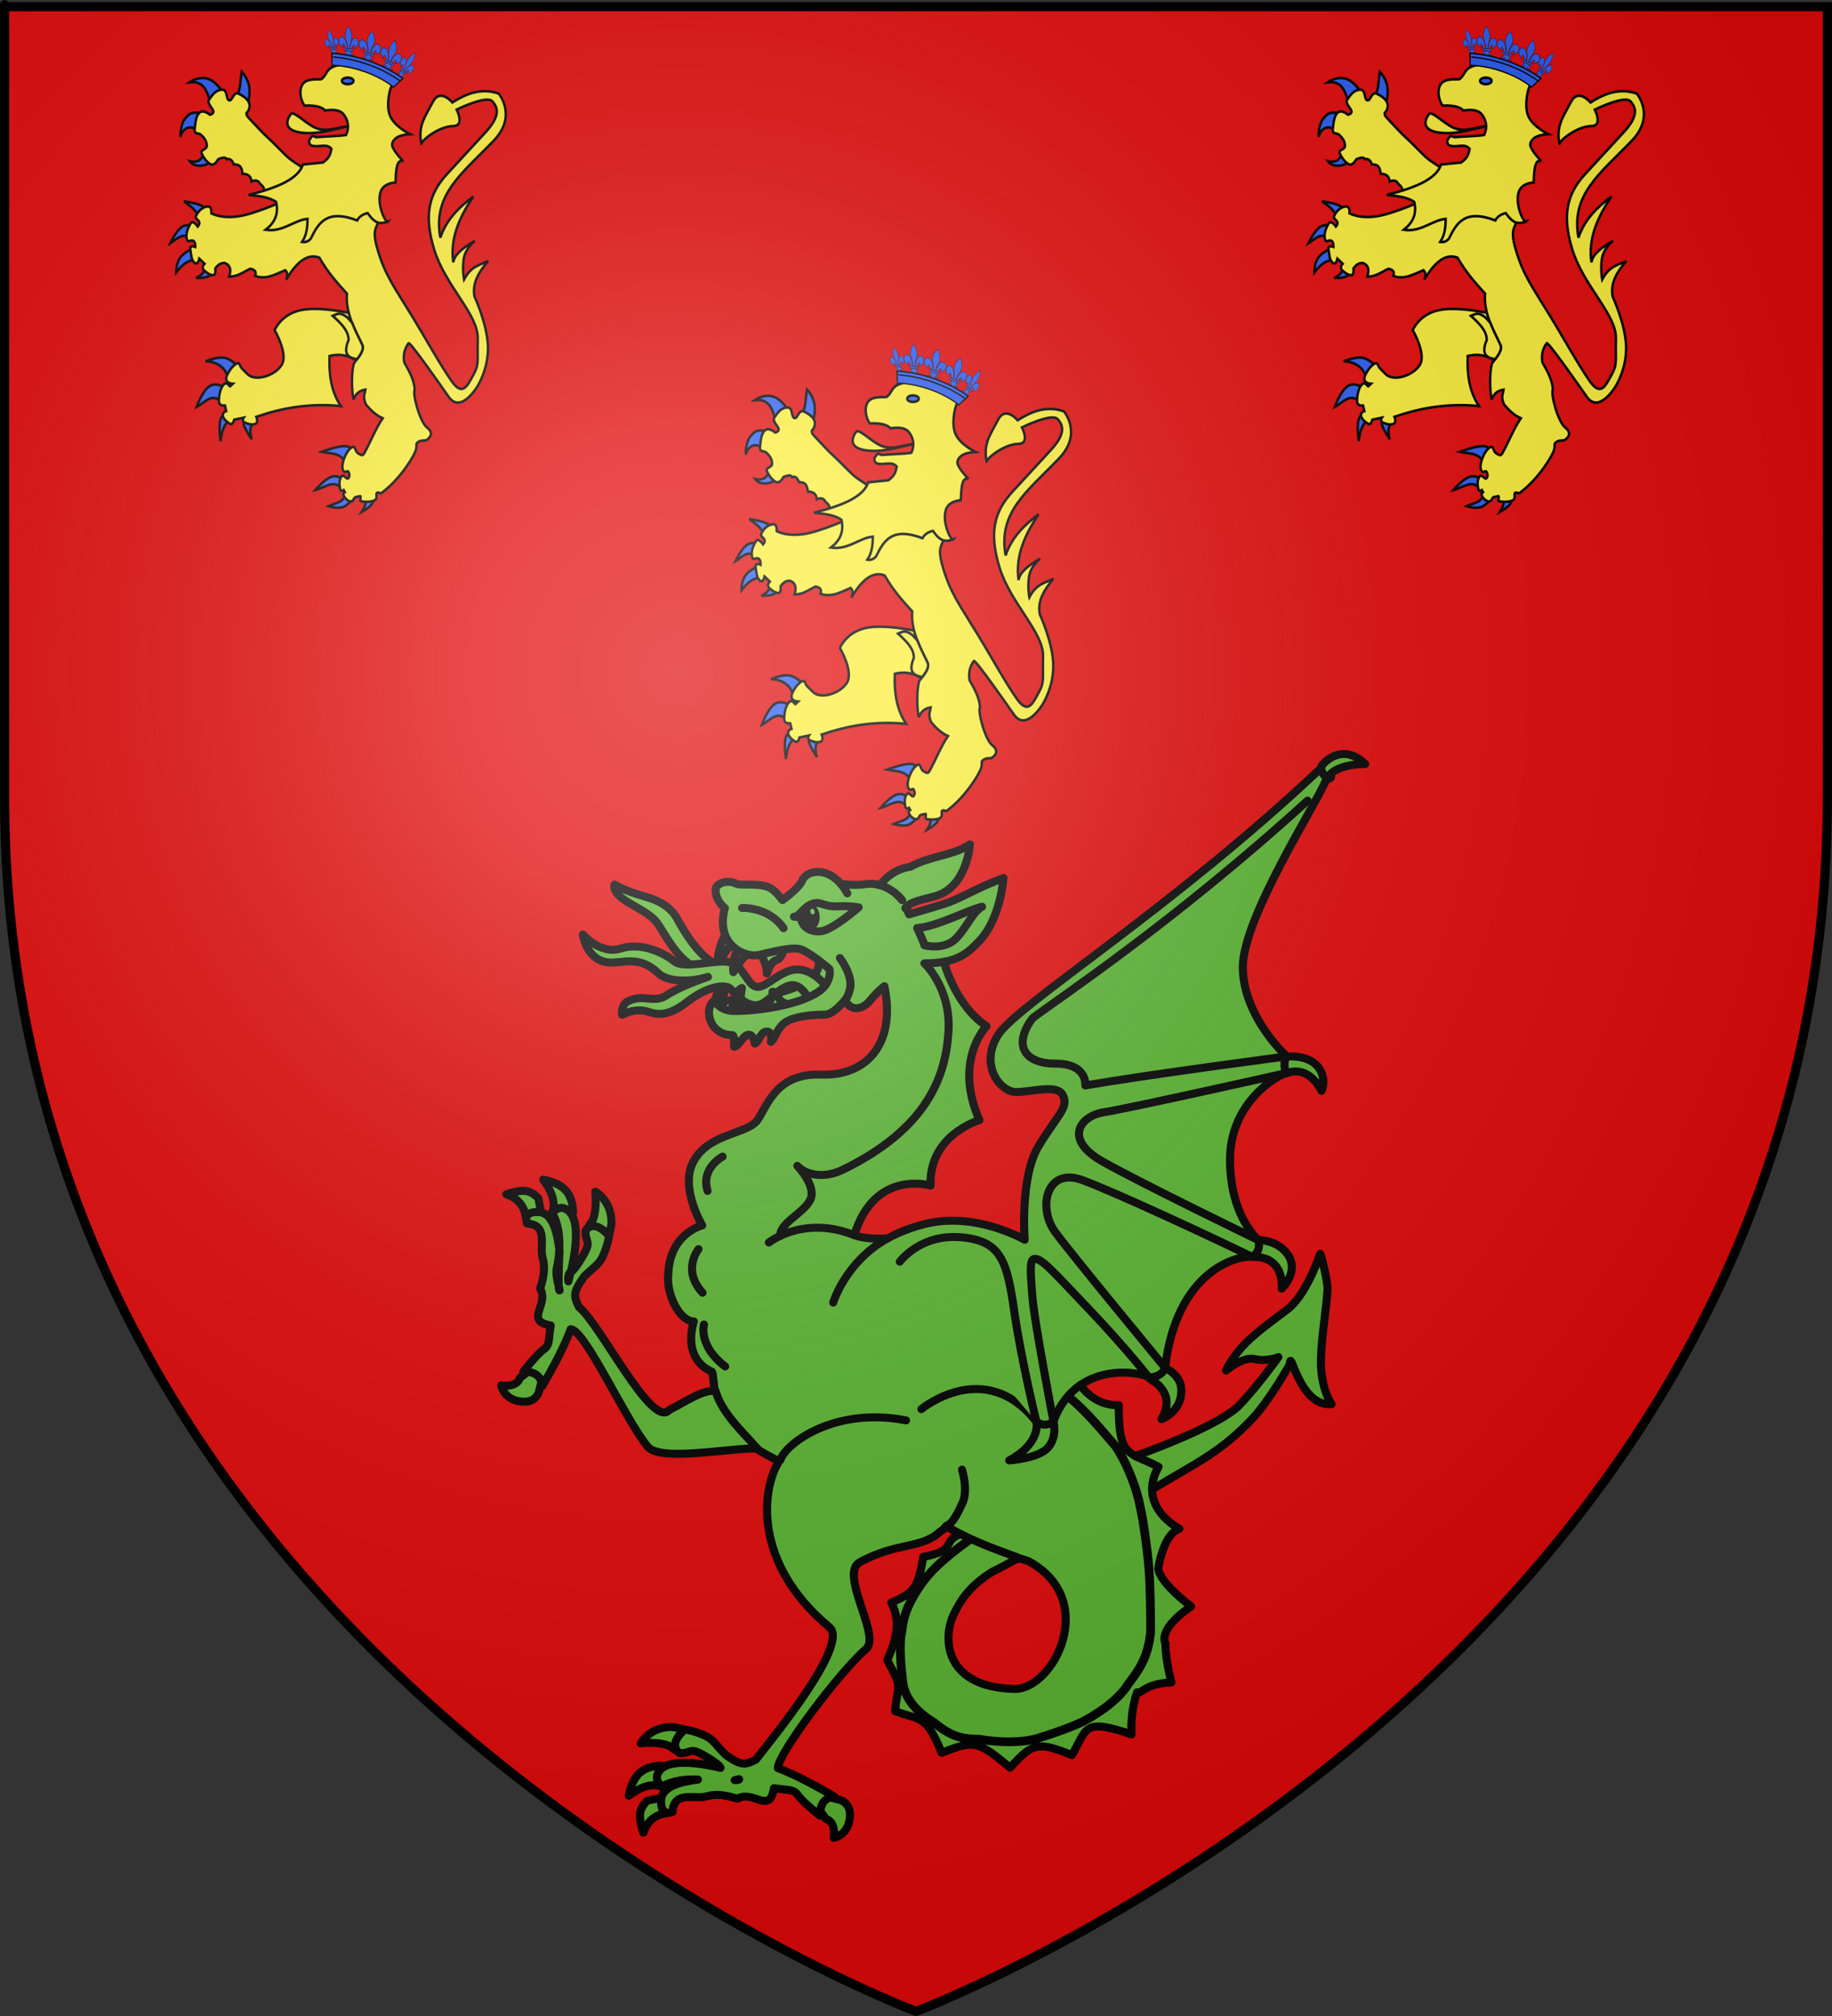 <?xml version="1.0" encoding="UTF-8" standalone="no"?>
<svg
   xmlns:i="http://ns.adobe.com/AdobeIllustrator/10.0/"
   xmlns:dc="http://purl.org/dc/elements/1.1/"
   xmlns:cc="http://creativecommons.org/ns#"
   xmlns:rdf="http://www.w3.org/1999/02/22-rdf-syntax-ns#"
   xmlns:svg="http://www.w3.org/2000/svg"
   xmlns="http://www.w3.org/2000/svg"
   xmlns:xlink="http://www.w3.org/1999/xlink"
   xmlns:sodipodi="http://sodipodi.sourceforge.net/DTD/sodipodi-0.dtd"
   xmlns:inkscape="http://www.inkscape.org/namespaces/inkscape"
   height="660"
   width="600"
   version="1.0"
   id="svg2"
   sodipodi:version="0.32"
   inkscape:version="0.48.1 r9760"
   sodipodi:docname="Blason_Vide_3D[1].svg"
   inkscape:export-filename="/Users/olivier/Desktop/Blason Rouge/Blason_Vide_3D.png"
   inkscape:export-xdpi="144"
   inkscape:export-ydpi="144"
   inkscape:output_extension="org.inkscape.output.svg.inkscape">
  <rect width="100%" height="100%" fill="#333333" stroke="none"/>
  <sodipodi:namedview
     inkscape:window-height="712"
     inkscape:window-width="1024"
     inkscape:pageshadow="2"
     inkscape:pageopacity="0.0"
     guidetolerance="10.0"
     gridtolerance="10.0"
     objecttolerance="10.0"
     borderopacity="1.0"
     bordercolor="#666666"
     pagecolor="#ffffff"
     id="base"
     showgrid="false"
     height="660px"
     inkscape:zoom="0.74848485"
     inkscape:cx="299.99987"
     inkscape:cy="329.99972"
     inkscape:window-x="226"
     inkscape:window-y="0"
     inkscape:current-layer="g2368"
     showguides="true"
     inkscape:guide-bbox="true"
     inkscape:window-maximized="0">
    <sodipodi:guide
       orientation="1,0"
       position="300,305.917"
       id="guide3626" />
  </sodipodi:namedview>
  <desc
     id="desc4">Flag of Canton of Valais (Wallis)</desc>
  <defs
     id="defs6">
    <linearGradient
       id="linearGradient2893">
      <stop
         style="stop-color:white;stop-opacity:0.314;"
         offset="0"
         id="stop2895" />
      <stop
         id="stop2897"
         offset="0.19"
         style="stop-color:white;stop-opacity:0.251;" />
      <stop
         style="stop-color:#6b6b6b;stop-opacity:0.125;"
         offset="0.6"
         id="stop2901" />
      <stop
         style="stop-color:black;stop-opacity:0.125;"
         offset="1"
         id="stop2899" />
    </linearGradient>
    <radialGradient
       inkscape:collect="always"
       xlink:href="#linearGradient2893"
       id="radialGradient3163"
       gradientUnits="userSpaceOnUse"
       gradientTransform="matrix(1.353,0,0,1.349,-77.629,-85.747)"
       cx="221.445"
       cy="226.331"
       fx="221.445"
       fy="226.331"
       r="300" />
    <radialGradient
       gradientTransform="matrix(1.353,0,0,1.349,-77.629,-85.747)"
       gradientUnits="userSpaceOnUse"
       xlink:href="#linearGradient2893-9"
       id="radialGradient3163-3"
       fy="226.331"
       fx="221.445"
       r="300"
       cy="226.331"
       cx="221.445" />
    <radialGradient
       gradientTransform="matrix(0,1.386,-1.323,-5.741131e-8,-158.082,-109.541)"
       gradientUnits="userSpaceOnUse"
       xlink:href="#linearGradient2955"
       id="radialGradient2871"
       fy="218.901"
       fx="225.524"
       r="300"
       cy="218.901"
       cx="225.524" />
    <radialGradient
       gradientTransform="matrix(0,1.749,-1.593,-1.049767e-7,551.788,-191.29)"
       gradientUnits="userSpaceOnUse"
       xlink:href="#linearGradient2955"
       id="radialGradient2865"
       fy="218.901"
       fx="225.524"
       r="300"
       cy="218.901"
       cx="225.524" />
    <radialGradient
       gradientTransform="matrix(-4.167939e-4,2.183,-1.884,-3.599562e-4,615.597,-289.121)"
       gradientUnits="userSpaceOnUse"
       xlink:href="#linearGradient2955"
       id="radialGradient1911"
       fy="218.901"
       fx="225.524"
       r="300"
       cy="218.901"
       cx="225.524" />
    <clipPath
       id="clip">
      <path
         id="path10"
         d="M 0,-200 L 0,600 L 300,600 L 300,-200 L 0,-200 z " />
    </clipPath>
    <polygon
       id="star"
       transform="scale(53,53)"
       points="0,-1 0.588,0.809 -0.951,-0.309 0.951,-0.309 -0.588,0.809 0,-1 " />
    <radialGradient
       gradientTransform="matrix(-4.167939e-4,2.183,-1.884,-3.599562e-4,615.597,-289.121)"
       gradientUnits="userSpaceOnUse"
       xlink:href="#linearGradient2955"
       id="radialGradient2961"
       fy="218.901"
       fx="225.524"
       r="300"
       cy="218.901"
       cx="225.524" />
    <linearGradient
       id="linearGradient2955">
      <stop
         id="stop2867"
         offset="0"
         style="stop-color:#fd0000;stop-opacity:1" />
      <stop
         id="stop2873"
         offset="0.5"
         style="stop-color:#e77275;stop-opacity:0.659" />
      <stop
         id="stop2959"
         offset="1"
         style="stop-color:black;stop-opacity:0.323" />
    </linearGradient>
    <linearGradient
       id="linearGradient2885">
      <stop
         id="stop2887"
         offset="0"
         style="stop-color:white;stop-opacity:1" />
      <stop
         id="stop2891"
         offset="0.229"
         style="stop-color:white;stop-opacity:1" />
      <stop
         id="stop2889"
         offset="1"
         style="stop-color:black;stop-opacity:1" />
    </linearGradient>
    <linearGradient
       id="linearGradient2893-9">
      <stop
         id="stop2895-1"
         offset="0"
         style="stop-color:white;stop-opacity:0.314" />
      <stop
         id="stop2897-3"
         offset="0.19"
         style="stop-color:white;stop-opacity:0.251" />
      <stop
         id="stop2901-3"
         offset="0.6"
         style="stop-color:#6b6b6b;stop-opacity:0.125" />
      <stop
         id="stop2899-0"
         offset="1"
         style="stop-color:black;stop-opacity:0.125" />
    </linearGradient>
    <inkscape:perspective
       id="perspective33"
       inkscape:persp3d-origin="300 : 220 : 1"
       inkscape:vp_z="600 : 330 : 1"
       inkscape:vp_y="0 : 1000 : 0"
       inkscape:vp_x="0 : 330 : 1"
       sodipodi:type="inkscape:persp3d" />
    <radialGradient
       r="300"
       fy="218.901"
       fx="225.524"
       cy="218.901"
       cx="225.524"
       gradientTransform="matrix(0,1.386,-1.323,-5.741131e-8,-158.082,-109.541)"
       gradientUnits="userSpaceOnUse"
       id="radialGradient2871-9"
       xlink:href="#linearGradient2955-6"
       inkscape:collect="always" />
    <radialGradient
       r="300"
       fy="218.901"
       fx="225.524"
       cy="218.901"
       cx="225.524"
       gradientTransform="matrix(0,1.749,-1.593,-1.049767e-7,551.788,-191.29)"
       gradientUnits="userSpaceOnUse"
       id="radialGradient2865-9"
       xlink:href="#linearGradient2955-6"
       inkscape:collect="always" />
    <radialGradient
       r="300"
       fy="218.901"
       fx="225.524"
       cy="218.901"
       cx="225.524"
       gradientTransform="matrix(-4.167939e-4,2.183,-1.884,-3.599562e-4,615.597,-289.121)"
       gradientUnits="userSpaceOnUse"
       id="radialGradient1911-9"
       xlink:href="#linearGradient2955-6"
       inkscape:collect="always" />
    <clipPath
       id="clip-0">
      <path
         id="path10-3"
         d="M 0,-200 L 0,600 L 300,600 L 300,-200 L 0,-200 z " />
    </clipPath>
    <polygon
       points="0,-1 0.588,0.809 -0.951,-0.309 0.951,-0.309 -0.588,0.809 0,-1 "
       transform="scale(53,53)"
       id="star-7" />
    <radialGradient
       gradientUnits="userSpaceOnUse"
       gradientTransform="matrix(-4.167939e-4,2.183,-1.884,-3.599562e-4,615.597,-289.121)"
       r="300"
       fy="218.901"
       fx="225.524"
       cy="218.901"
       cx="225.524"
       id="radialGradient2961-2"
       xlink:href="#linearGradient2955-6"
       inkscape:collect="always" />
    <linearGradient
       id="linearGradient2955-6">
      <stop
         style="stop-color:#fd0000;stop-opacity:1;"
         offset="0"
         id="stop2867-5" />
      <stop
         id="stop2873-7"
         offset="0.5"
         style="stop-color:#e77275;stop-opacity:0.659;" />
      <stop
         id="stop2959-6"
         offset="1"
         style="stop-color:black;stop-opacity:0.323;" />
    </linearGradient>
    <linearGradient
       id="linearGradient2885-0">
      <stop
         style="stop-color:white;stop-opacity:1;"
         offset="0"
         id="stop2887-3" />
      <stop
         id="stop2891-9"
         offset="0.229"
         style="stop-color:white;stop-opacity:1;" />
      <stop
         style="stop-color:black;stop-opacity:1;"
         offset="1"
         id="stop2889-8" />
    </linearGradient>
    <linearGradient
       id="linearGradient2893-2">
      <stop
         id="stop2895-3"
         offset="0"
         style="stop-color:white;stop-opacity:0.314;" />
      <stop
         style="stop-color:white;stop-opacity:0.251;"
         offset="0.19"
         id="stop2897-9" />
      <stop
         id="stop2901-9"
         offset="0.6"
         style="stop-color:#6b6b6b;stop-opacity:0.125;" />
      <stop
         id="stop2899-7"
         offset="1"
         style="stop-color:black;stop-opacity:0.125;" />
    </linearGradient>
    <linearGradient
       id="linearGradient4050">
      <stop
         id="stop4052"
         offset="0"
         style="stop-color:#e80000;stop-opacity:0.276;" />
      <stop
         id="stop4054"
         offset="1"
         style="stop-color:red;stop-opacity:0;" />
    </linearGradient>
    <inkscape:perspective
       id="perspective111"
       inkscape:persp3d-origin="300 : 220 : 1"
       inkscape:vp_z="600 : 330 : 1"
       inkscape:vp_y="0 : 1000 : 0"
       inkscape:vp_x="0 : 330 : 1"
       sodipodi:type="inkscape:persp3d" />
    <radialGradient
       r="300"
       fy="226.331"
       fx="221.445"
       cy="226.331"
       cx="221.445"
       gradientTransform="matrix(1.353,0,0,1.349,-77.629,-85.747)"
       gradientUnits="userSpaceOnUse"
       id="radialGradient3163-9"
       xlink:href="#linearGradient2893-3"
       inkscape:collect="always" />
    <radialGradient
       r="300"
       fy="218.901"
       fx="225.524"
       cy="218.901"
       cx="225.524"
       gradientTransform="matrix(0,1.386,-1.323,-5.741131e-8,-158.082,-109.541)"
       gradientUnits="userSpaceOnUse"
       id="radialGradient2871-4"
       xlink:href="#linearGradient2955-8"
       inkscape:collect="always" />
    <radialGradient
       r="300"
       fy="218.901"
       fx="225.524"
       cy="218.901"
       cx="225.524"
       gradientTransform="matrix(0,1.749,-1.593,-1.049767e-7,551.788,-191.29)"
       gradientUnits="userSpaceOnUse"
       id="radialGradient2865-95"
       xlink:href="#linearGradient2955-8"
       inkscape:collect="always" />
    <radialGradient
       r="300"
       fy="218.901"
       fx="225.524"
       cy="218.901"
       cx="225.524"
       gradientTransform="matrix(-4.167939e-4,2.183,-1.884,-3.599562e-4,615.597,-289.121)"
       gradientUnits="userSpaceOnUse"
       id="radialGradient1911-5"
       xlink:href="#linearGradient2955-8"
       inkscape:collect="always" />
    <clipPath
       id="clip-3">
      <path
         id="path10-6"
         d="M 0,-200 L 0,600 L 300,600 L 300,-200 L 0,-200 z " />
    </clipPath>
    <polygon
       points="0,-1 0.588,0.809 -0.951,-0.309 0.951,-0.309 -0.588,0.809 0,-1 "
       transform="scale(53,53)"
       id="star-4" />
    <radialGradient
       gradientUnits="userSpaceOnUse"
       gradientTransform="matrix(-4.167939e-4,2.183,-1.884,-3.599562e-4,615.597,-289.121)"
       r="300"
       fy="218.901"
       fx="225.524"
       cy="218.901"
       cx="225.524"
       id="radialGradient2961-5"
       xlink:href="#linearGradient2955-8"
       inkscape:collect="always" />
    <linearGradient
       id="linearGradient2955-8">
      <stop
         style="stop-color:#fd0000;stop-opacity:1;"
         offset="0"
         id="stop2867-1" />
      <stop
         id="stop2873-5"
         offset="0.5"
         style="stop-color:#e77275;stop-opacity:0.659;" />
      <stop
         id="stop2959-3"
         offset="1"
         style="stop-color:black;stop-opacity:0.323;" />
    </linearGradient>
    <linearGradient
       id="linearGradient2885-3">
      <stop
         style="stop-color:white;stop-opacity:1;"
         offset="0"
         id="stop2887-7" />
      <stop
         id="stop2891-8"
         offset="0.229"
         style="stop-color:white;stop-opacity:1;" />
      <stop
         style="stop-color:black;stop-opacity:1;"
         offset="1"
         id="stop2889-83" />
    </linearGradient>
    <linearGradient
       id="linearGradient2893-3">
      <stop
         id="stop2895-2"
         offset="0"
         style="stop-color:white;stop-opacity:0.314;" />
      <stop
         style="stop-color:white;stop-opacity:0.251;"
         offset="0.19"
         id="stop2897-6" />
      <stop
         id="stop2901-94"
         offset="0.6"
         style="stop-color:#6b6b6b;stop-opacity:0.125;" />
      <stop
         id="stop2899-1"
         offset="1"
         style="stop-color:black;stop-opacity:0.125;" />
    </linearGradient>
    <inkscape:perspective
       id="perspective35"
       inkscape:persp3d-origin="300 : 220 : 1"
       inkscape:vp_z="600 : 330 : 1"
       inkscape:vp_y="0 : 1000 : 0"
       inkscape:vp_x="0 : 330 : 1"
       sodipodi:type="inkscape:persp3d" />
  </defs>
  <g
     inkscape:groupmode="layer"
     id="layer3"
     inkscape:label="Fond écu"
     style="display:inline">
    <path
       id="path2855"
       style="fill:#e20909;fill-opacity:1;fill-rule:evenodd;stroke:none;stroke-width:1px;stroke-linecap:butt;stroke-linejoin:miter;stroke-opacity:1"
       d="M 300,658.5 C 300,658.5 598.5,546.18 598.5,260.728 C 598.5,-24.723 598.5,2.176 598.5,2.176 L 1.5,2.176 L 1.5,260.728 C 1.5,546.18 300,658.5 300,658.5 z "
       sodipodi:nodetypes="cccccc" />
    <g
       transform="matrix(1.553,0,0,1.165,-216.751,-261.354)"
       id="layer1-8"
       inkscape:label="Calque 1"
       style="fill:#ffffff" />
    <g
       id="layer3-2"
       style="display:inline">
      <g
         id="g7979">
        <rect
           id="rect7092"
           style="fill:none;stroke:none"
           y="-7.1054274e-15"
           x="0"
           height="660"
           width="600" />
      </g>
    </g>
    <g
       id="g3339"
       transform="translate(-428.823,64.557)">
      <g
         style="display:inline"
         inkscape:label="Fond écu"
         id="layer3-1" />
      <g
         inkscape:label="Meubles"
         id="layer4-7">
        <g
           inkscape:transform-center-y="-25.672132"
           transform="matrix(-1.026,0,0,1.017,-22.85,-34.036)"
           id="g2368"
           style="display:inline">
          <path
             style="fill:#5ab532;stroke:#000000;stroke-width:2.57;stroke-linecap:round;stroke-linejoin:round;stroke-miterlimit:4;stroke-dasharray:none"
             i:knockout="Off"
             d="m -700.567,550.951 -3.421,4.659 c 0,0 -3.042,0.48 -2.396,6.023 0,0 -5.171,-0.947 -5.171,-7.572 0,-3.651 2.975,-4.579 2.975,-4.579 l 4.264,-1.1 3.749,2.57 z"
             id="path7241"
             inkscape:connector-curvature="0" />
          <path
             style="fill:#5ab532;stroke:#000000;stroke-width:2.57;stroke-linecap:round;stroke-linejoin:round;stroke-miterlimit:4;stroke-dasharray:none"
             i:knockout="Off"
             d="m -654.823,551.913 2.145,1.874 c 0,0 5.09,0.072 7.057,6.194 0,0 1.606,-4.127 0.927,-6.964 -0.443,-1.852 -2.228,-3.436 -2.228,-3.436 l -4.137,-0.748 -2.717,0.895 -1.048,2.185 z"
             id="path7243"
             inkscape:connector-curvature="0" />
          <path
             style="fill:#5ab532;stroke:#000000;stroke-width:2.57;stroke-linecap:round;stroke-linejoin:round;stroke-miterlimit:4;stroke-dasharray:none"
             i:knockout="Off"
             d="m -657.795,526.473 2.638,-0.498 c 0,0 6.668,-0.777 10.395,5.205 0,0 -7.362,-0.801 -10.076,1.465 -2.714,2.266 -3.657,0.33 -3.657,0.33 l -0.414,-4.352 1.115,-2.15 z"
             id="path7245"
             inkscape:connector-curvature="0" />
          <path
             style="fill:#5ab532;stroke:#000000;stroke-width:2.57;stroke-linecap:round;stroke-linejoin:round;stroke-miterlimit:4;stroke-dasharray:none"
             i:knockout="Off"
             d="m -640.949,548.059 c 0,0 -0.755,-5.479 -4.117,-7.871 -2.781,-1.979 -6.396,-1.804 -6.396,-1.804 l -2.767,2.521 0.887,3.177 0.985,1.331 1.473,-0.412 c 3.6e-4,0 3.583,-1.861 9.935,3.058 z"
             id="path7247"
             inkscape:connector-curvature="0" />
          <path
             style="fill:#5ab532;stroke:#000000;stroke-width:2.57;stroke-linecap:round;stroke-linejoin:round;stroke-miterlimit:4;stroke-dasharray:none"
             i:knockout="Off"
             d="m -668.056,292.573 c 0,0 -13.922,-1.302 -21.279,-3.197 -7.357,-1.894 -11.885,-5.209 -12.111,-8.287 -0.226,-3.078 -3.622,-1.184 -3.622,-1.184 l -2.377,3.433 3.848,8.998 16.186,4.854 14.035,1.184 5.094,-3.078 0.226,-2.723 z"
             id="path7249"
             inkscape:connector-curvature="0" />
          <path
             style="fill:#5ab532;stroke:#000000;stroke-width:2.57;stroke-linecap:round;stroke-linejoin:round;stroke-miterlimit:4;stroke-dasharray:none"
             i:knockout="Off"
             d="m -668.241,293.23 c 0,0 -0.546,-5.359 -3.758,-6.36 0,0 1.571,5.217 0.82,8.075 -0.697,2.651 0.615,0.5 0.615,0.5 l 2.323,-2.216 z"
             id="path7251"
             inkscape:connector-curvature="0" />
          <path
             style="fill:#5ab532;stroke:#000000;stroke-width:2.57;stroke-linecap:round;stroke-linejoin:round;stroke-miterlimit:4;stroke-dasharray:none"
             i:knockout="Off"
             d="m -672.066,270.363 c 0,0 3.006,4.43 2.801,10.933 0,0 -2.46,-6.36 -5.261,-7.575 l 2.46,-3.358 z"
             id="path7253"
             inkscape:connector-curvature="0" />
          <path
             style="fill:#5ab532;stroke:#000000;stroke-width:2.57;stroke-linecap:round;stroke-linejoin:round;stroke-miterlimit:4;stroke-dasharray:none"
             i:knockout="Off"
             d="m -698.038,290.963 c 4.565,-7.957 9.129,-1.591 13.694,1.591 4.564,3.183 8.875,-1.989 10.778,-4.111 1.902,-2.122 8.241,-0.53 14.074,4.111 5.832,4.642 9.383,4.111 12.172,3.183 4.49,-1.494 8.495,0.928 8.495,0.928 0,0 0.507,-3.183 -1.902,-4.377 -5.09,-2.521 -8.115,0.928 -12.426,-1.989 -4.311,-2.918 -13.06,-5.836 -13.06,-5.836 5.706,1.724 12.806,1.724 15.849,-1.193 6.086,-5.835 11.031,-3.183 15.595,-3.448 7.353,-0.427 8.495,-9.019 8.495,-9.019 0,0 -5.579,6.631 -12.172,4.509 -6.593,-2.122 -13.742,1.469 -16.99,4.111 -1.121,0.912 -2.983,1.128 -5.128,1.053 4.871,-3.154 8.233,-10.009 10.453,-13.254 3.438,-5.029 14.835,-7.56 13.694,-12.467 0,0 -2.663,1.857 -10.524,4.111 -3.181,0.912 -7.378,2.958 -9.448,6.872 -2.267,4.283 -6.478,11.109 -11.194,14.02 -2.307,-0.255 -4.423,-0.379 -5.858,0.062 -4.311,1.326 -5.199,7.161 -8.242,7.824 -3.043,0.663 -7.607,-5.57 -13.06,-5.57 -5.452,0 -9.383,5.703 -9.383,5.703 l 1.784,2.819 3.651,1.153 0.651,-0.789 z"
             id="path7255"
             inkscape:connector-curvature="0" />
          <path
             style="fill:#5ab532;stroke:#000000;stroke-width:2.57;stroke-linecap:round;stroke-linejoin:round;stroke-miterlimit:4;stroke-dasharray:none"
             i:knockout="Off"
             d="m -673.843,295.874 c 0,0 -0.342,-6.646 -3.211,-7.86 0,0 1.025,5.288 0,7.86 l 2.528,0.5 0.684,-0.5 z"
             id="path7257"
             inkscape:connector-curvature="0" />
          <path
             style="fill:#5ab532;stroke:#000000;stroke-width:2.57;stroke-linecap:round;stroke-linejoin:round;stroke-miterlimit:4;stroke-dasharray:none"
             i:knockout="Off"
             d="m -683.339,295.445 c 0,0 -3.894,-3.359 -3.484,-6.217 0,0 -1.23,0 -1.776,1.572 -0.806,2.32 -3.485,2.43 -3.485,2.43 l 1.434,1.929 7.31,0.286 z"
             id="path7259"
             inkscape:connector-curvature="0" />
          <path
             style="fill:#5ab532;stroke:#000000;stroke-width:2.57;stroke-linecap:round;stroke-linejoin:round;stroke-miterlimit:4;stroke-dasharray:none"
             i:knockout="Off"
             d="m -676.302,275.15 c 0,0 2.46,2.215 1.982,7.79 0,0 -2.802,-5.288 -5.67,-6.503 l 1.503,-1.143 2.186,-0.143 z"
             id="path7261"
             inkscape:connector-curvature="0" />
          <path
             style="fill:#5ab532;stroke:#000000;stroke-width:2.57;stroke-linecap:round;stroke-linejoin:round;stroke-miterlimit:4;stroke-dasharray:none"
             i:knockout="Off"
             d="m -683.318,277.748 c 0,0 -1.863,2.932 -1.707,5.626 0,0 -1.216,-3.959 -3.024,-4.36 -1.966,-0.437 -2.311,-3.753 -2.311,-3.753 l 5.779,0.333 1.264,2.153 z"
             id="path7263"
             inkscape:connector-curvature="0" />
          <path
             style="fill:#5ab532;fill-opacity:1;stroke:#000000;stroke-width:2.57;stroke-linecap:round;stroke-linejoin:round;stroke-miterlimit:4;stroke-dasharray:none"
             d="m -861.374,217.762 c 47.288,44.894 96.161,75.526 102.434,85.226 6.274,9.7 -0.506,18.761 -5.985,18.547 -5.427,-0.212 -12.78,-2.492 -14.555,0.956 -2.055,3.993 1.722,6.452 7.723,16.437 6,9.985 4.44,30.166 4.44,30.166 0,0 12.689,-7.458 26.992,-5.944 6.12,0.647 12.615,3.178 16.762,5.479 3.008,0.177 7.582,0.183 10.636,-1.046 0.576,-18.117 -21.705,-19.539 -21.705,-19.539 0.649,-16.303 -15.305,-20.281 -15.305,-20.281 8.443,-19.36 -1.024,-27.217 -1.024,-27.217 10.066,-6.793 9.409,-20.942 9.409,-20.942 -5.652,-1.018 -8.259,-3.521 -11.157,-6.552 -6.99,-7.311 -7.838,-20.424 -7.838,-20.424 8.366,3.099 13.712,6.692 18.977,8.357 5.265,1.665 11.183,3.343 11.183,3.343 0.905,-2.29 -0.031,-0.528 1.165,-2.002 -1.299,-2.038 -5.539,-2.73 -9.436,-3.817 -10.319,-2.878 -11.183,-16.706 -11.183,-16.706 4.936,3.532 13.122,3.78 18.977,7.195 6.365,0.839 9.754,5.935 9.754,5.935 1.732,-0.481 3.364,-0.529 4.669,-0.322 3.683,0.583 7.838,-0.125 7.838,-0.125 1.58,-1.802 3.223,-2.866 4.777,-3.398 3.585,-1.229 6.697,0.369 7.466,2.245 1.102,2.69 6.373,6.409 6.373,6.409 0,0 1.864,-2.574 3.566,-3.691 3.164,-2.078 9.778,-0.831 11.139,-1.573 2.543,-1.386 6.696,-0.34 6.638,2.083 -0.087,3.648 -2.966,5.729 -2.966,5.729 3.184,11.785 -6.347,16.103 -10.804,15.115 -4.721,-1.047 -11.243,-2.935 -13.955,-1.618 -3.762,1.828 -8.597,6.141 -8.597,6.141 10e-6,0 -0.733,2.229 1.174,5.086 3.669,5.496 19.305,8.429 29.102,8.429 5.88,0 5.95,-4.538 7.344,-2.431 2.205,3.331 -0.094,10.19 -6.585,10.19 -0.98,0 -0.618,3.718 -0.618,3.718 -1.47,0 -2.937,-3.843 -4.652,-3.843 -1.715,0 -1.96,2.816 -1.96,2.816 -1.47,-0.513 -1.714,-3.715 -3.795,-3.843 -2.082,-0.129 -1.35,3.334 -1.35,3.334 -1.469,-1.281 -1.223,-2.825 -3.672,-5.515 -2.449,-2.689 -9.557,-3.245 -13.231,-3.245 -3.011,0 -5.443,-3.324 -6.814,-4.71 -1.54,3.524 -5.333,3.599 -8.315,-0.259 -1.034,-1.338 -2.709,-3.049 -4.21,-4.192 -3.792,18.891 5.963,29.017 20.231,28.45 14.268,-0.567 17.161,10.018 20.231,14.551 3.261,4.816 16.073,4.157 20.769,13.979 3.922,8.203 -3.072,20.022 -3.072,20.022 10e-6,0 10.288,2.473 10.83,15.508 0.766,6.924 -3.807,15.433 -8.129,15.392 1.55,5.339 1.585,12.862 -5.808,16.214 -0.802,1.354 -0.418,12.942 -5.014,14.694 -7.588,8.136 -4.236,7.887 -16.418,14.105 5.603,8.897 8.425,32.892 -16.047,53.415 -6.55,5.493 18.272,35.881 23.497,42.671 3.426,1.688 4.545,2.061 9.612,-1.582 2.905,-2.846 3.705,-4.764 6.293,-6.024 3.377,-1.644 6.735,-2.163 6.735,-2.163 5.874,5.267 1.633,7.651 1.633,7.651 -3.987,0.066 -3.017,-1.979 -7.494,0.572 -4.477,2.551 -5.358,3.79 -5.358,3.79 -0.04,0.14 -0.098,0.264 -0.168,0.375 5.239,-1.27 15.683,-3.2 19.189,0.59 2.779,3.004 -0.565,5.47 -0.565,5.47 -3.414,-2.142 -7.951,-2.461 -11.422,-2.306 2.664,0.467 11.452,1.318 11.748,6.596 0.317,5.631 -3.628,3.852 -3.628,3.852 -0.475,-7.121 -7.047,-3.873 -11.016,-5.068 -1.568,-0.472 -4.416,-0.953 -9.656,0.804 -5.24,-2.981 -10.232,5.278 -11.74,-3.405 -4.038,0.755 -6.175,0.091 -7.6,2.243 -1.425,2.153 -7.132,6.641 -7.132,6.641 0.316,-6.294 -4.59,-6.123 -4.59,-6.123 11.842,-7.103 18.112,-9.215 18.112,-9.215 1e-5,-4.642 -20.036,-31.343 -28.201,-38.399 -4.822,-4.167 8.77,-24.166 2.021,-27.896 -11.75,-6.495 -19.618,-4.214 -25.58,-9.805 -2.171,-1.428 -0.398,-0.292 -2.074,-1.877 -2.288,1.466 -2.592,1.687 -2.56,1.68 0.112,-0.06 0.35,-0.218 -1.677,1.01 5.972,2.562 0.47,5.076 11.669,7.294 1.607,10.293 3.14,11.585 10.177,14.721 -3.933,7.421 -0.224,14.543 1.28,18.565 -5.178,9.592 -3.308,7.218 -2.48,16.357 -7.987,3.077 -9.821,0.864 -14.873,13.425 -10.523,-4.195 -11.528,-3.829 -21.89,4.791 -7.186,-8.163 -8.928,-8.392 -19.675,-4.067 -5.015,-8.459 -3.347,-12.042 -19.048,-6.641 0.45,-7.878 -1.774,-13.559 -1.774,-13.559 -1.065,0.929 -2.388,-2.888 -10.936,-3.173 2.131,-8.644 1.88,-12.603 1.88,-12.603 0,0 2.878,-4.211 -8.165,-11.888 10.818,-8.413 10.468,-12.254 10.468,-12.254 4e-5,0 -1.563,-10.994 -6.744,-12.737 0,0 13.759,-6.962 6.663,-19.925 9.15,-5.076 12.786,-2.256 12.685,-19.886 7.93,0.386 12.287,-6.427 12.287,-6.427 -9.184,-6.401 -20.882,-3.512 -21.881,-2.467 -4.248,4.441 -4.908,-0.855 -5.181,-3.137 -3.785,-31.71 -23.458,-36.234 -27.822,-35.663 -4.364,0.57 -4.91,-3.14 -3.275,-4.281 1.636,-1.142 10.363,-8.842 10.363,-27.101 2e-5,-18.259 -14.996,-27.102 -17.724,-27.673 -2.727,-0.571 -4.363,-2.568 -2.454,-3.709 1.909,-1.142 16.091,-14.556 16.091,-30.533 0,-15.977 -23.64,-52.677 -26.586,-60.288 -4.592,-1.096 2.163,-3.254 2.163,-3.254 z m 95.814,253.988 c -0.686,-0.018 -1.417,0.274 -2.922,0.778 -22.902,12.421 -8.029,41.486 4.519,41.152 22.987,-0.613 22.84,-17.183 19.092,-24.419 -1.527,-2.948 -3.927,-8.21 -12.154,-13.327 -6.08,-2.986 -7.226,-4.149 -8.535,-4.183 z m 89.423,70.961 c -0.074,0.006 -0.073,0.049 0.026,0.143 0.103,0.098 0.604,0.158 1.342,0.188 -0.705,-0.191 -1.214,-0.343 -1.368,-0.331 z"
             id="path7265"
             sodipodi:nodetypes="cccccccccccccccsccscccscssccsscssccscscsccccscscsccccccccsccsccccccccccsccscccssccccccccccccsccccccccscsscsssccccsscccscc"
             inkscape:connector-curvature="0" />
          <path
             style="fill:#5ab532;stroke:#000000;stroke-width:2.57;stroke-linecap:round;stroke-linejoin:round;stroke-miterlimit:4;stroke-dasharray:none"
             i:knockout="Off"
             d="m -712.925,367.588 c -6.494,-21.397 -24.354,-15.963 -24.354,-15.963 0.649,-16.303 -15.586,-21.058 -15.586,-21.058 8.443,-19.36 -2.273,-30.229 -2.273,-30.229 10.066,-6.792 13.592,-20.731 13.592,-20.731 1.751,0.315 3.794,0.487 6.228,0.487 0,0 -8.474,7.886 -7.68,21.8 0.794,13.914 6.242,31.161 33.753,44.649 6.354,3.115 12.111,1.453 14.494,-1.246 0,0 -6.155,6.438 -4.17,10.799 1.986,4.361 9.671,7.379 9.671,11.74 -4.514,-2.138 -12.974,-4.553 -23.673,-0.247 z"
             id="path7267"
             inkscape:connector-curvature="0" />
          <path
             style="fill:#5ab532;stroke:#000000;stroke-width:2.57;stroke-linecap:round;stroke-linejoin:round;stroke-miterlimit:4;stroke-dasharray:none"
             i:knockout="Off"
             d="m -667.583,279.76 c 2.312,0.255 4.816,0.64 7.02,0.717"
             id="path7269"
             inkscape:connector-curvature="0" />
          <path
             sodipodi:nodetypes="cc"
             style="fill:#5ab532;stroke:#000000;stroke-width:2.57;stroke-linecap:round;stroke-linejoin:round;stroke-miterlimit:4;stroke-dasharray:none"
             i:knockout="Off"
             d="m -689.339,439.955 c -1.83,-5.507 -17.613,-17.173 -40.097,-12.731"
             id="path7271"
             inkscape:connector-curvature="0" />
          <path
             sodipodi:nodetypes="cc"
             style="fill:#5ab532;stroke:#000000;stroke-width:2.57;stroke-linecap:round;stroke-linejoin:round;stroke-miterlimit:4;stroke-dasharray:none"
             i:knockout="Off"
             d="m -742.678,461.583 c -11.183,6.178 -18.318,8.045 -23.662,10.292"
             id="path7273"
             inkscape:connector-curvature="0" />
          <path
             style="fill:#5ab532;stroke:#000000;stroke-width:2.57;stroke-linecap:round;stroke-linejoin:round;stroke-miterlimit:4;stroke-dasharray:none"
             i:knockout="Off"
             d="m -685.649,369.966 c 0,0 -1.279,-1.028 -3.603,-2.13"
             id="path7275"
             inkscape:connector-curvature="0" />
          <path
             style="fill:#5ab532;stroke:#000000;stroke-width:2.57;stroke-linecap:round;stroke-linejoin:round;stroke-miterlimit:4;stroke-dasharray:none"
             i:knockout="Off"
             d="m -706.184,389.311 c 0,0 -3.937,-13.217 -17.376,-20.677"
             id="path7277"
             inkscape:connector-curvature="0" />
          <path
             style="fill:#5ab532;stroke:#000000;stroke-width:2.57;stroke-linecap:round;stroke-linejoin:round;stroke-miterlimit:4;stroke-dasharray:none"
             i:knockout="Off"
             d="m -734.335,423.593 c 0,0 -20.278,-16.965 -36.745,4.085 -1.598,2.042 -4.436,2.539 -5.591,-0.587 -2.039,-5.331 -5.05,-8.895 -8.394,-11.225"
             id="path7279"
             inkscape:connector-curvature="0" />
          <path
             style="fill:#5ab532;stroke:#000000;stroke-width:2.57;stroke-linecap:round;stroke-linejoin:round;stroke-miterlimit:4;stroke-dasharray:none"
             i:knockout="Off"
             d="m -747.31,443.074 c 0,0 -2.225,7.089 0.083,11.208 3.071,6.953 4.741,6.771 4.741,6.771"
             id="path7281"
             sodipodi:nodetypes="ccc"
             inkscape:connector-curvature="0" />
          <path
             style="fill:#5ab532;stroke:#000000;stroke-width:2.57;stroke-linecap:round;stroke-linejoin:round;stroke-miterlimit:4;stroke-dasharray:none"
             i:knockout="Off"
             d="m -710.019,291.916 c -0.845,-1.093 -1.225,-2.351 -1.519,-3.493 -1.119,-4.35 3.195,-10.026 3.195,-10.026"
             id="path7283"
             inkscape:connector-curvature="0" />
          <path
             style="fill:#5ab532;stroke:#000000;stroke-width:2.57;stroke-linecap:round;stroke-linejoin:round;stroke-miterlimit:4;stroke-dasharray:none"
             i:knockout="Off"
             d="m -708.602,254.488 c -1.347,1.537 -2.082,3.074 -2.082,3.074"
             id="path7285"
             inkscape:connector-curvature="0" />
          <path
             style="fill:#5ab532;stroke:#000000;stroke-width:2.57;stroke-linecap:round;stroke-linejoin:round;stroke-miterlimit:4;stroke-dasharray:none"
             i:knockout="Off"
             d="m -728.205,259.754 c 2.201,-2.712 4.748,-4.166 7.1,-4.818"
             id="path7287"
             inkscape:connector-curvature="0" />
          <path
             style="fill:#5ab532;stroke:#000000;stroke-width:2.57;stroke-linecap:round;stroke-linejoin:round;stroke-miterlimit:4;stroke-dasharray:none"
             i:knockout="Off"
             d="m -693.661,265.086 c -2.074,0.287 -4.07,-5.78 -8.928,-4.127 -4.771,1.623 -4.837,0.106 -11.731,1.12 0,0 8.049,7.016 11.731,7.637 2.693,0.454 5.937,-0.621 6.634,-3.773 0.197,-0.891 1.344,-0.753 2.294,-0.857 z"
             id="path7289"
             sodipodi:nodetypes="ccccsc"
             inkscape:connector-curvature="0" />
          <path
             style="fill:#5ab532;stroke:#000000;stroke-width:2.57;stroke-linecap:round;stroke-linejoin:round;stroke-miterlimit:4;stroke-dasharray:none"
             i:knockout="Off"
             d="m -753.72,261.877 c 4.239,0.907 14.468,6.444 20.721,6.852 0,0 -2.309,4.932 -2.309,5.546 0,0 -6.45,1.839 -10.358,-2.454 -3.338,-3.665 -5.123,-8.309 -8.055,-9.945 z"
             id="path7291"
             sodipodi:nodetypes="ccccc"
             inkscape:connector-curvature="0" />
          <path
             i:knockout="Off"
             d="m -699.029,261.142 c 0.017,0 0.033,0.003 0.049,0.003 0.878,0.427 1.626,1.086 2.292,1.746 0.33,0.671 0.525,1.488 0.525,2.372 0,0.871 -0.189,1.677 -0.509,2.342 -0.574,0.834 -1.388,1.42 -2.311,1.776 -0.015,5e-4 -0.03,0.003 -0.046,0.003 -1.582,0 -2.865,-1.845 -2.865,-4.122 0,-2.277 1.282,-4.122 2.865,-4.122 z m -0.847,3.194 c 0.351,0.13 0.768,-0.166 0.929,-0.661 0.162,-0.495 0.008,-1 -0.343,-1.13 -0.352,-0.129 -0.768,0.166 -0.93,0.661 -0.162,0.495 -0.008,1 0.344,1.13 z"
             id="path7293"
             inkscape:connector-curvature="0"
             style="fill:#000000" />
          <path
             style="fill:#5ab532;stroke:#000000;stroke-width:2.57;stroke-linecap:round;stroke-linejoin:round;stroke-miterlimit:4;stroke-dasharray:none"
             i:knockout="Off"
             d="m -690.354,268.777 c 4.867,-6.985 13.243,-6.511 13.243,-6.511"
             id="path7295"
             inkscape:connector-curvature="0" />
          <path
             style="fill:#5ab532;stroke:#000000;stroke-width:2.57;stroke-linecap:round;stroke-linejoin:round;stroke-miterlimit:4;stroke-dasharray:none"
             i:knockout="Off"
             d="m -862.318,216.22 c 0,0 -6.031,-7.707 -13.699,-0.288 0,0 9.408,-0.178 11.963,4.376 0.381,0.68 3.053,-2.688 1.736,-4.089 z"
             id="path7297"
             inkscape:connector-curvature="0" />
          <path
             style="fill:#5ab532;stroke:#000000;stroke-width:2.57;stroke-linecap:round;stroke-linejoin:round;stroke-miterlimit:4;stroke-dasharray:none"
             i:knockout="Off"
             d="m -851.477,310.085 c 0,0 -6.064,-0.532 -9.173,2.981 -1.976,2.232 -2.589,5.299 -1.407,8.096 0,0 3.5,-8.114 10.698,-5.855 1.244,0.39 1.748,-4.963 -0.118,-5.223 z"
             id="path7299"
             inkscape:connector-curvature="0" />
          <path
             style="fill:#5ab532;stroke:#000000;stroke-width:2.57;stroke-linecap:round;stroke-linejoin:round;stroke-miterlimit:4;stroke-dasharray:none"
             i:knockout="Off"
             d="m -839.951,374.595 c -10.642,-0.344 -9.426,10.21 -9.426,10.21 0,0 -5.714,-5.468 -1.946,-10.936 3.356,-4.869 9.483,-4.704 9.483,-4.704 0,0 -1.328,3.358 1.889,5.43 z"
             id="path7301"
             inkscape:connector-curvature="0" />
          <path
             style="fill:#5ab532;stroke:#000000;stroke-width:2.57;stroke-linecap:round;stroke-linejoin:round;stroke-miterlimit:4;stroke-dasharray:none"
             i:knockout="Off"
             d="m -806.947,413.396 c -4.184,2.842 -7.951,6.509 -4.054,13.438 0,0 -7.144,-2.716 -6.235,-10.324 0.493,-4.124 5.106,-6.252 5.106,-6.252 0,0 0.665,3.013 5.182,3.138 z"
             id="path7303"
             inkscape:connector-curvature="0" />
          <path
             style="fill:#5ab532;stroke:#000000;stroke-width:2.57;stroke-linecap:round;stroke-linejoin:round;stroke-miterlimit:4;stroke-dasharray:none"
             i:knockout="Off"
             d="m -771.08,427.678 c 0,0 -1.621,6.773 8.705,12.43 0,0 -9.108,-0.576 -12.292,-4.012 -3.147,-3.395 -1.869,-8.435 -1.869,-8.435 0,0 2.651,2.091 5.456,0.017 z"
             id="path7305"
             inkscape:connector-curvature="0" />
          <path
             style="fill:#5ab532;stroke:#000000;stroke-width:2.57;stroke-linecap:round;stroke-linejoin:round;stroke-miterlimit:4;stroke-dasharray:none"
             i:knockout="Off"
             d="m -727.449,376.134 c 0,0 -6.479,-8.945 -19.437,-7.861 -12.958,1.084 -14.772,7.59 -17.104,23.854 -2.332,16.264 -7.089,35.551 -7.089,35.551"
             id="path7307"
             inkscape:connector-curvature="0" />
          <path
             style="fill:none;stroke:#000000;stroke-width:2.57;stroke-linecap:round;stroke-linejoin:round;stroke-miterlimit:4;stroke-dasharray:none"
             i:knockout="Off"
             d="m -776.536,427.661 c 0,0 6.179,-32.28 6.769,-40.304 0.59,-8.023 0.984,-12.133 -0.787,-12.138 -2.291,-0.007 -5.508,3.703 -17.506,16.458 -11.997,12.755 -18.888,21.718 -18.888,21.718"
             id="path7309"
             inkscape:connector-curvature="0" />
          <path
             style="fill:none;stroke:#000000;stroke-width:2.57;stroke-linecap:round;stroke-linejoin:round;stroke-miterlimit:4;stroke-dasharray:none"
             i:knockout="Off"
             d="m -812.13,410.257 c 0,0 29.42,-35.883 35.085,-43.678 5.664,-7.796 2.859,-21.146 -8.918,-16.625 -11.776,4.521 -38.962,17.318 -53.99,24.64"
             id="path7311"
             inkscape:connector-curvature="0" />
          <path
             style="fill:none;stroke:#000000;stroke-width:2.57;stroke-linecap:round;stroke-linejoin:round;stroke-miterlimit:4;stroke-dasharray:none"
             i:knockout="Off"
             d="m -841.841,369.165 c 0,0 37.231,-18.182 49.723,-25.309 12.491,-7.127 7.192,-14.65 -0.568,-15.837 -7.76,-1.188 -58.673,-12.712 -58.673,-12.712"
             id="path7313"
             inkscape:connector-curvature="0" />
          <path
             sodipodi:nodetypes="ccscc"
             style="fill:none;stroke:#000000;stroke-width:2.57;stroke-linecap:round;stroke-linejoin:round;stroke-miterlimit:4;stroke-dasharray:none"
             i:knockout="Off"
             d="m -851.103,310.041 c 0,0 42.664,5.622 64.427,9.364 0,0 -0.777,-7.026 9.508,-7.026 10.285,0 13.565,-6.236 7.305,-14.655 -8.296,-6.358 -45.085,-30.837 -87.751,-70.006"
             id="path7315"
             inkscape:connector-curvature="0" />
          <path
             style="fill:#5ab532;stroke:#000000;stroke-width:2.57;stroke-linecap:round;stroke-linejoin:round;stroke-miterlimit:4;stroke-dasharray:none"
             i:knockout="Off"
             d="m -670.883,342.313 c 0,0 7.035,3.679 4.797,11.038"
             id="path7317"
             inkscape:connector-curvature="0" />
          <path
             style="fill:#5ab532;stroke:#000000;stroke-width:2.57;stroke-linecap:round;stroke-linejoin:round;stroke-miterlimit:4;stroke-dasharray:none"
             i:knockout="Off"
             d="m -663.208,372.082 c 0,0 5.436,6.69 -1.279,14.048"
             id="path7319"
             inkscape:connector-curvature="0" />
          <path
             style="fill:#5ab532;stroke:#000000;stroke-width:2.57;stroke-linecap:round;stroke-linejoin:round;stroke-miterlimit:4;stroke-dasharray:none"
             i:knockout="Off"
             d="m -664.94,396.365 c 0,0 1.945,6.743 -6.765,13.501"
             id="path7321"
             sodipodi:nodetypes="cc"
             inkscape:connector-curvature="0" />
          <path
             style="fill:none;stroke:#000000;stroke-width:2.804;stroke-linecap:butt;stroke-linejoin:miter;stroke-opacity:1"
             d="m -750.004,465.427 c 9.114,6.574 13.238,10.853 15.973,14.907 2.839,4.209 5.394,8.689 5.912,14.727 1.018,4.123 0.254,11.596 -0.254,16.235 -0.509,4.638 -3.563,9.277 -9.925,13.142 -5.09,4.123 -8.143,5.412 -14.505,5.412 -5.598,1.031 -13.487,1.288 -18.577,-0.258 -5.09,-1.546 -11.451,-3.865 -14.505,-5.412 -3.054,-1.546 -11.197,-6.442 -14.505,-12.111 -3.563,-4.638 -6.362,-8.762 -7.125,-16.75 0,-4.123 0.044,-14.405 0.553,-20.589 0.509,-6.185 1.738,-14.972 2.756,-19.61 0.956,-5.43 4.072,-13.915 7.889,-19.585 4.221,-4.914 9.416,-11.338 14.505,-15.461"
             id="path7323"
             sodipodi:nodetypes="cscccccccccccc"
             inkscape:connector-curvature="0" />
          <g
             id="g7325"
             transform="matrix(0,0.286,0.282,0,-795.073,478.908)"
             style="fill:#5ab532;fill-opacity:1">
            <path
               id="path7327"
               d="m -240.63,653.604 12.111,16.289 c 0,0 10.772,1.677 8.483,21.056 0,0 18.306,-3.31 18.306,-26.474 0,-12.764 -10.532,-16.009 -10.532,-16.009 l -15.096,-3.846 -13.272,8.984 z"
               i:knockout="Off"
               style="fill:#5ab532;fill-opacity:1;stroke:#000000;stroke-width:9.042;stroke-linecap:round;stroke-linejoin:round;stroke-miterlimit:4;stroke-dasharray:none;display:inline"
               inkscape:connector-curvature="0" />
            <path
               id="path7329"
               d="m -402.583,656.965 -7.593,6.554 c 0,0 -18.02,0.252 -24.986,21.656 0,0 -5.687,-14.429 -3.284,-24.348 1.568,-6.477 7.887,-12.014 7.887,-12.014 l 14.646,-2.616 9.621,3.128 3.709,7.641 z"
               i:knockout="Off"
               style="fill:#5ab532;fill-opacity:1;stroke:#000000;stroke-width:9.042;stroke-linecap:round;stroke-linejoin:round;stroke-miterlimit:4;stroke-dasharray:none;display:inline"
               inkscape:connector-curvature="0" />
            <path
               id="path7331"
               d="m -392.063,568.021 -9.338,-1.741 c 0,0 -23.609,-2.715 -36.801,18.198 0,0 26.063,-2.8 35.673,5.123 9.609,7.922 12.947,1.155 12.947,1.155 l 1.465,-15.217 -3.946,-7.517 z"
               i:knockout="Off"
               style="fill:#5ab532;fill-opacity:1;stroke:#000000;stroke-width:9.042;stroke-linecap:round;stroke-linejoin:round;stroke-miterlimit:4;stroke-dasharray:none;display:inline"
               inkscape:connector-curvature="0" />
            <path
               id="path7333"
               d="m -451.705,643.492 c 0,0 2.673,-19.157 14.575,-27.52 9.846,-6.919 22.644,-6.308 22.644,-6.308 l 9.797,8.814 -3.139,11.107 -3.488,4.655 -5.216,-1.439 c -0.001,0 -12.687,-6.506 -35.173,10.691 z"
               i:knockout="Off"
               style="fill:#5ab532;fill-opacity:1;stroke:#000000;stroke-width:9.042;stroke-linecap:round;stroke-linejoin:round;stroke-miterlimit:4;stroke-dasharray:none;display:inline"
               inkscape:connector-curvature="0" />
            <path
               id="path7335"
               d="m -192.594,500.615 c 23.191,19.206 -97.116,78.604 -115.613,102.344 -12.129,5.902 -16.096,7.208 -34.036,-5.529 -10.285,-9.95 -13.116,-16.657 -22.279,-21.062 -11.956,-5.748 -23.848,-7.577 -23.848,-7.577 -20.795,18.415 -5.788,26.752 -5.788,26.752 14.117,0.229 10.678,-6.929 26.528,1.991 15.85,8.919 18.98,13.269 18.98,13.269 1.682,5.79 11.492,4.178 11.492,4.178 0,0 -62.019,-18.75 -78.837,-0.8 -9.838,10.502 1.988,19.105 1.988,19.105 22.424,-13.895 58.714,-5.924 58.714,-5.924 12.332,4.055 30.892,-4.71 28.065,-2.066 -1.982,1.853 -44.745,-0.382 -44.745,-0.382 -6.728,1.618 -42.069,3.7 -43.189,23.385 -1.122,19.687 12.854,13.446 12.854,13.446 1.682,-24.896 24.952,-13.528 39.003,-17.705 5.553,-1.651 15.631,-3.341 34.184,2.804 18.553,-10.422 36.233,18.451 41.571,-11.909 14.295,2.641 21.862,0.326 26.906,7.852 5.044,7.526 25.228,23.231 25.228,23.231 -1.12,-22.005 16.256,-21.424 16.256,-21.424 -41.925,-24.833 -64.119,-32.214 -64.119,-32.214 0,-16.228 103.381,-62.721 132.291,-87.39 17.073,-14.568 0.985,-92.979 1.944,-123.86 -19.33,17.038 -39.472,39.767 -64.848,47.259 -1.537,14.9 12.15,33.594 21.298,52.224 z"
               i:knockout="Off"
               style="fill:#5ab532;fill-opacity:1;stroke:#000000;stroke-width:9.042;stroke-linecap:round;stroke-linejoin:round;stroke-miterlimit:4;stroke-dasharray:none;display:inline"
               sodipodi:nodetypes="cccsccccccccscccsccscccsccc"
               inkscape:connector-curvature="0" />
          </g>
          <path
             style="fill:#5ab532;fill-opacity:1;stroke:#000000;stroke-width:2.57;stroke-linecap:round;stroke-linejoin:round;stroke-miterlimit:4;stroke-dasharray:none;display:inline"
             d="m -861.647,373.576 c -0.661,1.41 -2.485,9.571 -2.337,11.653 0.53,7.436 1.828,14.49 2.09,21.838 0.347,9.74 -3.375,14.907 -3.375,14.907 10.45,1.047 13.133,-18.943 13.332,-12.74 2.171,3.764 7.307,12.473 11.84,17.321 10.247,10.961 17.644,14.116 32.091,22.892 0.01,-2.159 -0.574,-4.594 -2.041,-7.274 2.164,-1.2 5.912,-2.768 7.482,-3.46 -10.886,-3.859 -28.219,-11.104 -33.19,-16.3 -5.85,-6.113 -12.557,-15.557 -12.557,-15.557 -10e-6,0 3.888,1.551 7.52,0.633 3.753,-0.95 9.228,3.69 9.228,3.69 -4.25,-9.042 -12.618,-14.163 -20.372,-20.283 -5.899,-5.38 -9.71,-17.319 -9.71,-17.319 z"
             id="path2161"
             sodipodi:nodetypes="cssscscccscsscc"
             inkscape:connector-curvature="0" />
          <g
             id="g6444"
             transform="matrix(-1.047,0,0,1.126,148.577,10.35)"
             style="fill:#fcef3c">
            <g
               style="fill:#fcef3c;display:inline"
               inkscape:label="Fond écu"
               id="layer3-17">
              <path
                 d="m 627.557,9.895 c -2.366,1.941 -5.908,2.276 -7.309,0.361 0,0 2.379,0.606 3.455,-0.795 1.46,-1.902 1.513,-2.8 1.728,-2.386 l 2.126,2.82 z"
                 style="fill:#2b5df2;fill-opacity:1;fill-rule:evenodd;stroke:#000000;stroke-width:0.74;stroke-linecap:butt;stroke-linejoin:miter;stroke-miterlimit:4;stroke-opacity:1;stroke-dasharray:none;display:inline"
                 id="path1994"
                 inkscape:connector-curvature="0" />
              <path
                 d="m 623.039,1.725 c -2.072,-1.761 -4.571,-1.56 -5.582,1.301 -0.268,-0.109 0.113,-3.584 1.262,-4.844 1.182,-1.296 1.495,-1.753 3.256,-1.807 1.761,-0.054 3.987,1.084 3.987,1.084 l -2.924,4.266 z"
                 style="fill:#2b5df2;fill-opacity:1;fill-rule:evenodd;stroke:#000000;stroke-width:0.74;stroke-linecap:butt;stroke-linejoin:miter;stroke-miterlimit:4;stroke-opacity:1;stroke-dasharray:none;display:inline"
                 id="path1996"
                 inkscape:connector-curvature="0" />
              <path
                 d="m 626.627,-6.228 c -1.087,-3.235 -1.837,-6.622 -6.512,-6.073 0,0 2.333,-1.602 5.05,-1.157 3.357,0.551 5.826,4.986 5.648,5.061 l -4.186,2.169 z"
                 style="fill:#2b5df2;fill-opacity:1;fill-rule:evenodd;stroke:#000000;stroke-width:0.74;stroke-linecap:butt;stroke-linejoin:miter;stroke-miterlimit:4;stroke-opacity:1;stroke-dasharray:none;display:inline"
                 id="path1998"
                 inkscape:connector-curvature="0" />
              <path
                 d="m 634.335,-8.18 c 1.416,-1.472 1.265,-4.648 1.728,-7.157 0,0 1.811,1.717 2.259,4.121 0.449,2.404 -0.465,5.495 -0.465,5.495 l -3.522,-2.458 z"
                 style="fill:#2b5df2;fill-opacity:1;fill-rule:evenodd;stroke:#000000;stroke-width:0.74;stroke-linecap:butt;stroke-linejoin:miter;stroke-miterlimit:4;stroke-opacity:1;stroke-dasharray:none;display:inline"
                 id="path2000"
                 inkscape:connector-curvature="0" />
              <path
                 d="m 644.9,20.378 -2.326,-1.247 c 0.843,-0.977 -0.119,-1.758 -0.997,-2.548 -0.521,-0.939 -1.474,-0.948 -2.525,-0.542 -0.151,-1.794 -1.347,-2.126 -2.724,-2.205 -0.307,-2.736 -1.563,-2.579 -2.724,-2.711 -0.468,-1.397 -1.315,-1.661 -2.093,-1.446 -0.256,-0.505 -0.956,-0.648 -2.625,0 0,0 -1.063,1.988 -2.259,1.446 -1.196,-0.542 -2.359,-2.097 -2.791,-3.181 -0.432,-1.084 1.628,-0.868 1.595,-2.169 -0.033,-1.301 -0.831,-2.241 -1.728,-3.037 -0.897,-0.795 -2.193,0.072 -1.96,-1.807 0.233,-1.88 0.341,-3.597 1.495,-4.591 1.155,-0.994 3.123,0.615 3.123,0.615 0,0 1.287,-0.253 1.051,-1.075 -0.237,-0.822 -1.998,-2.214 -1.316,-3.19 1.362,-1.952 2.392,-2.874 4.053,-2.892 1.661,-0.018 1.047,2.802 2.093,3.036 1.047,0.235 1.238,-2.585 2.89,-1.88 1.653,0.705 3.807,2.114 3.256,4.049 -0.468,1.644 -1.023,1.073 -0.841,1.659 0.254,0.819 -0.454,0.095 2.236,2.788 1.143,1.144 2.719,2.771 4.523,4.312 1.804,1.541 3.874,3.652 5.655,5.203 1.781,1.552 3.473,2.182 4.652,3.22 1.18,1.038 1.914,1.688 1.914,1.688 l -11.628,6.507 z"
                 style="fill:#fcef3c;fill-opacity:1;fill-rule:evenodd;stroke:#000000;stroke-width:0.74;stroke-linecap:butt;stroke-linejoin:miter;stroke-miterlimit:4;stroke-opacity:1;stroke-dasharray:none;display:inline"
                 id="path2002"
                 inkscape:connector-curvature="0" />
              <path
                 d="m 631.878,73.45 c 0.257,-3.813 -3.33,-6.001 -6.813,-5.981 0,0 4.158,-1.751 6.531,-0.818 2.373,0.933 3.242,2.403 3.242,2.403 l -2.96,4.397 z"
                 style="fill:#2b5df2;fill-opacity:1;fill-rule:evenodd;stroke:#000000;stroke-width:0.74;stroke-linecap:butt;stroke-linejoin:miter;stroke-miterlimit:4;stroke-opacity:1;stroke-dasharray:none;display:inline"
                 id="path2004"
                 inkscape:connector-curvature="0" />
              <path
                 d="m 630.093,79.176 c -3.09,-2.94 -5.127,0.027 -7.8,1.329 0,0 1.738,-4.486 3.853,-5.879 2.114,-1.393 4.605,0.307 4.605,0.307 l -0.658,4.243 z"
                 style="fill:#2b5df2;fill-opacity:1;fill-rule:evenodd;stroke:#000000;stroke-width:0.74;stroke-linecap:butt;stroke-linejoin:miter;stroke-miterlimit:4;stroke-opacity:1;stroke-dasharray:none;display:inline"
                 id="path2006"
                 inkscape:connector-curvature="0" />
              <path
                 d="m 632.442,84.339 c -1.249,0.633 -2.318,2.047 -2.819,5.93 0,0 -0.517,-3.604 -0.188,-5.521 0.329,-1.917 1.504,-2.147 1.504,-2.147 l 1.504,1.738 z"
                 style="fill:#2b5df2;fill-opacity:1;fill-rule:evenodd;stroke:#000000;stroke-width:0.74;stroke-linecap:butt;stroke-linejoin:miter;stroke-miterlimit:4;stroke-opacity:1;stroke-dasharray:none;display:inline"
                 id="path2008"
                 inkscape:connector-curvature="0" />
              <path
                 d="m 639.584,84.953 c -1.063,1.179 -1.16,2.809 -0.47,4.805 0,0 -1.879,-2.633 -2.349,-3.988 -0.47,-1.355 0.47,-1.431 0.47,-1.431 l 2.349,0.613 z"
                 style="fill:#2b5df2;fill-opacity:1;fill-rule:evenodd;stroke:#000000;stroke-width:0.74;stroke-linecap:butt;stroke-linejoin:miter;stroke-miterlimit:4;stroke-opacity:1;stroke-dasharray:none;display:inline"
                 id="path2010"
                 inkscape:connector-curvature="0" />
              <path
                 d="m 658.226,52.473 c -1.383,2.57e-4 -2.715,0.088 -3.892,0.298 -6.279,1.121 -8.236,5.781 -8.236,5.781 0,0 4.283,6.831 2.124,9.976 -2.16,3.145 -8.077,4.758 -10.368,2.601 l -1.724,-1.626 c -0.843,-0.794 -0.499,-2.019 -1.828,-1.296 -1.329,0.723 -2.557,2.759 -2.827,3.503 -0.75,2.067 1.865,2.174 1.865,2.174 l -0.799,0.717 c -0.076,0.185 -0.918,-1.316 -1.724,-0.717 -1.28,0.953 -1.728,3.397 -1.695,4.952 0.033,1.554 1.828,1.264 1.828,1.264 l 0.4,1.586 c 0,0 -1.169,0.256 -1.036,1.304 0.133,1.048 1.638,2.13 2.361,2.383 0.723,0.253 1.095,-1.224 1.095,-1.224 l 2.893,-0.58 c 0,-6e-6 -0.734,1.007 0.429,1.441 1.163,0.434 2.068,0.692 3.123,0.33 1.055,-0.361 0.303,-2.029 0.303,-2.029 7.686,-2.465 15.979,-3.962 25.782,-3.068 -2.943,-4.068 -3.691,-8.999 -3.456,-14.316 3.843,-0.817 6.07,0.121 8.103,1.272 0.981,-1.182 2.529,-3.074 1.902,-4.38 -1.214,-2.531 -3.154,-5.688 -4.137,-9.251 -2.574,-0.469 -6.723,-1.096 -10.486,-1.095 z"
                 style="fill:#fcef3c;fill-opacity:1;fill-rule:evenodd;stroke:#000000;stroke-width:0.74;stroke-linecap:butt;stroke-linejoin:miter;stroke-miterlimit:4;stroke-opacity:1;stroke-dasharray:none;display:inline"
                 id="path2012"
                 inkscape:connector-curvature="0" />
              <path
                 d="m 622.998,26.213 c -0.58,-1.657 -2.358,-3.113 -4.558,-4.499 0,0 3.042,0.358 4.839,1.022 1.797,0.665 2.349,1.636 2.349,1.636 l -2.631,1.84 z"
                 style="fill:#2b5df2;fill-opacity:1;fill-rule:evenodd;stroke:#000000;stroke-width:0.74;stroke-linecap:butt;stroke-linejoin:miter;stroke-miterlimit:4;stroke-opacity:1;stroke-dasharray:none;display:inline"
                 id="path2014"
                 inkscape:connector-curvature="0" />
              <path
                 d="m 620.461,32.297 c -2.42,-1.823 -4.241,0.263 -6.202,1.431 0,0 1.694,-3.387 3.432,-4.589 1.738,-1.201 3.522,-0.217 3.522,-0.217 l -0.752,3.374 z"
                 style="fill:#2b5df2;fill-opacity:1;fill-rule:evenodd;stroke:#000000;stroke-width:0.74;stroke-linecap:butt;stroke-linejoin:miter;stroke-miterlimit:4;stroke-opacity:1;stroke-dasharray:none;display:inline"
                 id="path2016"
                 inkscape:connector-curvature="0" />
              <path
                 d="m 622.105,38.483 c -1.706,0.018 -3.521,0.467 -6.014,3.579 0,0 -0.082,-2.492 1.175,-4.192 1.257,-1.7 3.853,-2.607 3.853,-2.607 l 0.987,3.221 z"
                 style="fill:#2b5df2;fill-opacity:1;fill-rule:evenodd;stroke:#000000;stroke-width:0.74;stroke-linecap:butt;stroke-linejoin:miter;stroke-miterlimit:4;stroke-opacity:1;stroke-dasharray:none;display:inline"
                 id="path2018"
                 inkscape:connector-curvature="0" />
              <path
                 d="m 624.83,40.943 c -0.133,1.005 -1.163,2.047 -2.692,2.673 0,0 2.716,0.109 3.821,-0.481 1.104,-0.589 0.846,-1.534 0.846,-1.534 l -1.974,-0.658 z"
                 style="fill:#2b5df2;fill-opacity:1;fill-rule:evenodd;stroke:#000000;stroke-width:0.74;stroke-linecap:butt;stroke-linejoin:miter;stroke-miterlimit:4;stroke-opacity:1;stroke-dasharray:none;display:inline"
                 id="path2020"
                 inkscape:connector-curvature="0" />
              <path
                 d="m 673.131,106.526 c 0.829,0.579 1.184,1.518 -0.47,3.988 0,0 2.326,-1.201 3.101,-2.249 0.775,-1.048 0,-1.943 0,-1.943 l -2.631,0.204 z"
                 style="fill:#2b5df2;fill-opacity:1;fill-rule:evenodd;stroke:#000000;stroke-width:0.74;stroke-linecap:butt;stroke-linejoin:miter;stroke-miterlimit:4;stroke-opacity:1;stroke-dasharray:none;display:inline"
                 id="path2022"
                 inkscape:connector-curvature="0" />
              <path
                 d="m 667.493,105.197 c -0.105,2.653 -2.404,2.526 -4.98,3.681 0,0 3.5,1.022 5.168,-0.102 1.668,-1.125 2.443,-2.147 2.443,-2.147 l -2.631,-1.431 z"
                 style="fill:#2b5df2;fill-opacity:1;fill-rule:evenodd;stroke:#000000;stroke-width:0.74;stroke-linecap:butt;stroke-linejoin:miter;stroke-miterlimit:4;stroke-opacity:1;stroke-dasharray:none;display:inline"
                 id="path2024"
                 inkscape:connector-curvature="0" />
              <path
                 d="m 666.553,103.868 c -2.305,-2.827 -5.323,-0.218 -8.081,0.409 0,0 2.702,-3.067 4.886,-3.783 2.185,-0.716 3.853,0.92 3.853,0.92 l -0.658,2.454 z"
                 style="fill:#2b5df2;fill-opacity:1;fill-rule:evenodd;stroke:#000000;stroke-width:0.74;stroke-linecap:butt;stroke-linejoin:miter;stroke-miterlimit:4;stroke-opacity:1;stroke-dasharray:none;display:inline"
                 id="path2026"
                 inkscape:connector-curvature="0" />
              <path
                 d="m 668.151,97.835 c -0.93,-4.47 -4.66,-3.865 -7.706,-4.499 0,0 4.511,-1.61 6.86,-1.636 2.349,-0.026 2.537,1.534 2.537,1.534 l -1.691,4.601 z"
                 style="fill:#2b5df2;fill-opacity:1;fill-rule:evenodd;stroke:#000000;stroke-width:0.74;stroke-linecap:butt;stroke-linejoin:miter;stroke-miterlimit:4;stroke-opacity:1;stroke-dasharray:none;display:inline"
                 id="path2028"
                 inkscape:connector-curvature="0" />
              <path
                 d="m 653.303,19.721 c 0,0 -9.82,4.448 -16.351,5.93 -6.531,1.483 -10.149,-0.511 -10.149,-0.511 0,0 0.329,-2.198 -1.316,-1.943 -1.644,0.256 -2.772,1.483 -3.383,2.761 -0.305,0.639 0.728,1.022 0.993,1.655 0.264,0.633 -0.429,1.31 -0.429,1.31 0,0 -1.504,-2.096 -2.255,-0.818 -0.752,1.278 -1.551,2.863 -1.034,4.601 0.258,0.869 1.222,-0.077 1.932,0.294 0.711,0.371 0.605,1.751 0.605,1.751 0,0 -1.785,-0.69 -1.504,0.716 0.282,1.406 0.188,2.863 1.222,3.783 1.034,0.92 1.504,-1.125 1.504,-1.125 l 1.597,1.431 c 0,0 -1.081,1.022 -0.188,1.84 0.893,0.818 1.926,1.431 2.819,1.431 0.893,0 0.658,-1.943 0.658,-1.943 0.753,-0.986 1.661,-1.635 2.913,-1.534 1.965,0.797 1.827,2.28 1.316,3.885 2.507,0.071 4.344,-1.317 6.39,-2.249 1.545,0.256 1.963,0.971 1.504,2.045 3.424,1.19 6.261,-0.495 9.209,-1.636 0.631,0.559 0.853,1.386 0.235,2.761 3.383,-5.453 6.766,-7.566 10.149,-6.339 2.69,4.358 5.352,7.121 8.41,10.276 -0.523,5.817 2.893,10.959 4.699,14.723 0.872,1.817 -2.479,4.791 -2.631,5.368 -1.028,3.906 -0.284,10.111 -0.032,10.02 0.799,-1.761 2.098,-2.433 3.603,-2.658 -0.143,1.264 -0.961,1.976 0.188,4.294 1.536,1.718 3.185,3.128 5.074,3.885 -2.213,3.067 -3.663,6.691 -5.638,10.02 -0.517,0.871 -1.034,0.46 -1.879,0 -0.846,-0.46 -0.805,-1.953 -1.504,-1.84 -1.692,0.273 -3.923,4.887 -3.083,6.628 0.621,1.287 1.228,-0.101 1.623,0.492 0.395,0.592 0.484,1.408 -0.044,1.878 -0.528,0.469 -1.316,-1.426 -2.067,-0.506 -0.752,0.92 -0.643,2.417 -0.408,3.464 0.235,1.047 1.115,0.398 1.115,0.398 l 0.376,0.633 c -0.35,0.244 -0.577,0.137 -0.43,0.781 0.223,0.977 2.17,2.627 2.981,1.402 0.312,-0.472 0.408,-0.745 0.42,-0.742 l 1.645,-0.342 c 0.385,-0.08 -0.081,1.367 0.17,1.436 1.127,0.312 3.773,0.273 4.477,-0.386 0.963,-0.902 -0.444,-2.229 1.152,-2.034 0,0 0.414,0.322 0.743,0.091 5.966,-4.201 10.086,-10.839 10.498,-12.373 0.419,-1.558 -0.235,-1.431 0.517,-2.096 0.752,-0.665 2.49,-0.562 2.49,-0.562 0,0 3.218,-1.569 0.376,-3.681 -2.294,-1.704 -4.519,-9.827 -3.759,-10.838 -0.178,-2.766 -1.669,-5.272 -3.195,-7.771 -0.442,-2.479 0.264,-4.125 1.316,-5.521 0.601,-0.235 9.266,11.364 12.216,15.337 3.752,5.053 8.833,-3.067 8.833,-3.067 0,0 3.383,-5.01 3.148,-11.4 -0.235,-6.39 -4.088,-14.161 -4.088,-14.161 -0.841,-4.098 1.531,-7.197 4.135,-10.224 -2.486,1.264 -5.075,1.29 -7.33,5.317 0,0 -0.611,-2.863 -0.094,-5.93 0.517,-3.067 3.383,-5.112 3.383,-5.112 -3.365,1.832 -6.191,3.762 -6.578,6.135 -1.048,-6.91 1.93,-12.986 6.108,-18.813 -4.351,3.05 -8.189,6.545 -10.055,11.758 -2.38,-12.347 6.493,-18.196 16.257,-27.708 7.328,-7.139 1.504,-13.496 1.504,-13.496 -5.598,-1.777 -10.24,0.27 -14.096,2.556 0,0 -3.693,-4.192 -5.92,-0.204 -2.582,4.624 -4.648,6.969 -3.477,12.269 -0.604,-0.876 5.208,-5.276 9.679,-5.317 3.599,-0.032 1.034,-4.703 1.034,-4.703 0,0 9.115,-4.243 10.901,-2.352 1.785,1.892 2.421,4.231 -2.161,8.895 l -11.652,11.86 c -5.62,5.72 -7.126,11.799 -3.947,21.574 3.387,10.414 13.455,18.546 13.297,25.459 -0.158,6.913 0.461,7.335 -1.363,10.429 -1.824,3.094 -3.249,6.288 -6.672,1.687 -3.423,-4.601 -7.957,-12.273 -11.605,-17.893 -5.913,-9.108 -8.516,-12.154 -10.854,-19.478 -2.338,-7.323 0.564,-6.032 0.47,-10.327 -0.094,-4.294 -0.846,-6.85 -0.846,-6.85 l -23.868,1.227 z"
                 style="fill:#fcef3c;fill-opacity:1;fill-rule:evenodd;stroke:#000000;stroke-width:0.74;stroke-linecap:butt;stroke-linejoin:miter;stroke-miterlimit:4;stroke-opacity:1;stroke-dasharray:none;display:inline"
                 id="path2030"
                 inkscape:connector-curvature="0" />
              <path
                 d="m 669.352,0.135 c -4.714,0.732 -9.219,2.416 -14.353,2.024 -6.966,-0.532 -4.938,-4.157 -3.987,-5.35 0.907,-1.137 4.482,2.666 7.575,3.904 3.588,1.437 7.177,-0.384 10.764,-0.578 z"
                 style="fill:#fcef3c;fill-opacity:1;fill-rule:evenodd;stroke:#000000;stroke-width:0.74;stroke-linecap:butt;stroke-linejoin:miter;stroke-miterlimit:4;stroke-opacity:1;stroke-dasharray:none;display:inline"
                 id="path2032"
                 inkscape:connector-curvature="0" />
              <path
                 sodipodi:nodetypes="cccssscssscsccscscscscccccccccccsssscc"
                 d="m 667.093,-3.191 c -1.132,-1.309 -3.357,-1.376 -5.615,-1.048 -0.378,-0.562 -2.034,-1.613 -6.279,-1.41 -1.53,-2.111 -1.787,-5.444 0.067,-6.724 1.696,-1.171 4.778,-0.629 5.116,-0.868 1.984,-1.396 1.096,-3.253 5.449,-4.049 4.352,-0.795 11.96,0.868 11.96,0.868 0,0 0.409,1.078 1.97,0.934 1.562,-0.145 0.804,0.988 1.568,2.001 0.764,1.012 1.337,-0.122 0.656,1.595 -0.681,1.717 -0.672,1.761 -0.672,1.761 0,0 -1.362,4.392 0,7.447 1.362,3.055 6.113,5.205 6.113,5.205 -2.15,0.123 -3.807,0.552 -4.718,1.446 -0.509,0.434 -0.95,1.269 -0.731,1.952 0.517,1.613 3.322,4.338 3.322,4.338 0,0 -1.146,-0.578 -1.728,0.94 -0.581,1.518 -0.598,5.133 -0.598,5.133 0,0 -3.688,0.052 -4.585,2.747 -1.242,3.733 1.762,9.365 2.392,8.387 0,0 -1.96,0.813 -3.455,0.217 -1.495,-0.596 -2.857,-2.603 -2.857,-2.603 -1.435,0.283 -2.636,1.046 -3.189,2.097 -9.401,-3.361 -11.858,0.834 -14.153,5.205 -0.713,0.785 -1.591,1.119 -2.658,0.94 1.421,-1.957 1.64,-4.241 1.661,-6.579 -3.95,0.271 -7.612,3.9 -12.758,3.109 2.664,-1.954 4.063,-4.459 3.189,-7.953 -2.189,-1.461 -5.329,-1.679 -8.372,-2.024 9.326,-2.159 15.165,-4.733 16.545,-8.676 l 6.113,-0.578 c 2.202,-1.434 2.262,-2.656 2.591,-3.904 -1.494,-1.724 -3.954,-0.287 -6.047,-0.94 -0.882,-0.275 -0.942,-1.518 -0.523,-1.858 0.21,-0.17 0.44,-0.789 0.8,-0.871 0.36,-0.083 0.849,0.371 1.309,0.321 1.715,-0.186 7.16,-0.298 8.913,-0.629 1.073,-2.137 0.622,-4.287 -0.797,-5.928 z"
                 style="fill:#fcef3c;fill-opacity:1;fill-rule:evenodd;stroke:#000000;stroke-width:0.74;stroke-linecap:butt;stroke-linejoin:miter;stroke-miterlimit:4;stroke-opacity:1;stroke-dasharray:none;display:inline"
                 id="path2034"
                 inkscape:connector-curvature="0" />
              <path
                 d="m 665.855,53.849 c -0.79,-0.015 -1.358,0.386 -2.013,0.62 2.395,2.066 4.78,4.135 4.818,6.852 -1.872,4.254 0.046,5.157 2.575,5.523 0.964,-1.183 2.181,-2.843 1.613,-4.026 -0.873,-1.82 -2.117,-3.968 -3.115,-6.353 -0.425,-0.488 -0.909,-1 -1.48,-1.554 -1.034,-0.787 -1.783,-1.051 -2.398,-1.063 z"
                 style="fill:#fcef3c;fill-opacity:1;fill-rule:evenodd;stroke:#000000;stroke-width:0.74;stroke-linecap:butt;stroke-linejoin:miter;stroke-miterlimit:4;stroke-opacity:1;stroke-dasharray:none"
                 id="path3914"
                 inkscape:connector-curvature="0" />
              <g
                 style="fill:#2b5df2"
                 id="g3878"
                 transform="matrix(0.236,0,0,0.257,593.6,-34.837)">
                <path
                   id="path2036"
                   style="fill:#2b5df2;fill-opacity:1;fill-rule:evenodd;stroke:#000000;stroke-width:3;stroke-linecap:butt;stroke-linejoin:miter;stroke-miterlimit:4;stroke-opacity:1;stroke-dasharray:none;display:inline"
                   d="m 324.429,86.08 c 0.003,1.976 -3.379,3.579 -7.551,3.579 -4.172,0 -7.554,-1.603 -7.551,-3.579 -0.003,-1.976 3.379,-3.579 7.551,-3.579 4.172,0 7.554,1.603 7.551,3.579 z"
                   inkscape:connector-curvature="0" />
                <g
                   transform="matrix(0.267,-0.036,0.105,0.358,282.094,29.583)"
                   id="g6401"
                   style="fill:#2b5df2">
                  <path
                     d="m 29.739,62.946 c -2.69,6.351 -6.015,8.922 -9.244,12.043 3.618,0.017 7.225,-0.678 10.963,-3.814 0.064,9.675 1.458,12.982 4.819,16.233 3.323,-3.149 4.858,-6.547 4.847,-16.233 3.738,3.136 7.335,3.83 10.953,3.814 -3.228,-3.121 -6.544,-5.693 -9.234,-12.043 l -13.105,0 z"
                     style="fill:#2b5df2;fill-opacity:1;fill-rule:evenodd;stroke:#000000;stroke-width:0.902;stroke-linecap:butt;stroke-linejoin:miter;stroke-miterlimit:4;stroke-opacity:1;stroke-dasharray:none"
                     id="path1914"
                     inkscape:connector-curvature="0" />
                  <rect
                     width="29.159"
                     height="4.772"
                     x="21.707"
                     y="58.178"
                     style="fill:#2b5df2;fill-opacity:1;fill-rule:nonzero;stroke:#000000;stroke-width:0.902;stroke-linecap:butt;stroke-linejoin:miter;stroke-miterlimit:4;stroke-opacity:1;stroke-dasharray:none;stroke-dashoffset:0;marker:none;visibility:visible;display:inline;overflow:visible"
                     id="rect2782" />
                  <path
                     d="m 126.281,7.938 c -34.942,37.095 -48.392,79.826 -20.625,133.344 6.342,16.258 11.338,33.045 10.312,52.25 l 20.625,0 c -1.026,-19.205 3.971,-35.992 10.312,-52.25 27.767,-53.518 14.317,-96.249 -20.625,-133.344 z"
                     transform="matrix(0.301,0,0,0.301,-1.678,0)"
                     style="fill:#2b5df2;fill-opacity:1;fill-rule:evenodd;stroke:#000000;stroke-width:3;stroke-linecap:butt;stroke-linejoin:miter;stroke-miterlimit:4;stroke-opacity:1;stroke-dasharray:none"
                     id="path1993"
                     inkscape:connector-curvature="0" />
                  <path
                     d="m 52.25,100 c -35.235,0.845 -58.727,60.018 15.219,88.875 -24.44,-47.874 20.896,-30.132 26.875,4.656 l 17.531,0 C 102.196,122.87 74.823,99.458 52.25,100 z"
                     transform="matrix(0.301,0,0,0.301,-1.678,0)"
                     style="fill:#2b5df2;fill-opacity:1;fill-rule:evenodd;stroke:#000000;stroke-width:3;stroke-linecap:butt;stroke-linejoin:miter;stroke-miterlimit:4;stroke-opacity:1;stroke-dasharray:none"
                     id="path1881"
                     inkscape:connector-curvature="0" />
                  <path
                     d="m 198.969,100 c -22.301,0.418 -48.764,24.284 -58.25,93.531 l 17.5,0 C 164.198,158.743 209.565,141.001 185.125,188.875 260.019,159.648 234.946,99.326 198.969,100 z"
                     transform="matrix(0.301,0,0,0.301,-1.678,0)"
                     style="fill:#2b5df2;fill-opacity:1;fill-rule:evenodd;stroke:#000000;stroke-width:3;stroke-linecap:butt;stroke-linejoin:miter;stroke-miterlimit:4;stroke-opacity:1;stroke-dasharray:none"
                     id="path2776"
                     inkscape:connector-curvature="0" />
                </g>
                <g
                   transform="matrix(0.436,0.112,-0.079,0.428,333.069,26.092)"
                   id="g2513"
                   style="fill:#2b5df2">
                  <path
                     d="m 29.739,62.946 c -2.69,6.351 -6.015,8.922 -9.244,12.043 3.618,0.017 7.225,-0.678 10.963,-3.814 0.064,9.675 1.458,12.982 4.819,16.233 3.323,-3.149 4.858,-6.547 4.847,-16.233 3.738,3.136 7.335,3.83 10.953,3.814 -3.228,-3.121 -6.544,-5.693 -9.234,-12.043 l -13.105,0 z"
                     style="fill:#2b5df2;fill-opacity:1;fill-rule:evenodd;stroke:#000000;stroke-width:0.902;stroke-linecap:butt;stroke-linejoin:miter;stroke-miterlimit:4;stroke-opacity:1;stroke-dasharray:none"
                     id="path2515"
                     inkscape:connector-curvature="0" />
                  <rect
                     width="29.159"
                     height="4.772"
                     x="21.707"
                     y="58.178"
                     style="fill:#2b5df2;fill-opacity:1;fill-rule:nonzero;stroke:#000000;stroke-width:0.902;stroke-linecap:butt;stroke-linejoin:miter;stroke-miterlimit:4;stroke-opacity:1;stroke-dasharray:none;stroke-dashoffset:0;marker:none;visibility:visible;display:inline;overflow:visible"
                     id="rect2517" />
                  <path
                     d="m 126.281,7.938 c -34.942,37.095 -48.392,79.826 -20.625,133.344 6.342,16.258 11.338,33.045 10.312,52.25 l 20.625,0 c -1.026,-19.205 3.971,-35.992 10.312,-52.25 27.767,-53.518 14.317,-96.249 -20.625,-133.344 z"
                     transform="matrix(0.301,0,0,0.301,-1.678,0)"
                     style="fill:#2b5df2;fill-opacity:1;fill-rule:evenodd;stroke:#000000;stroke-width:3;stroke-linecap:butt;stroke-linejoin:miter;stroke-miterlimit:4;stroke-opacity:1;stroke-dasharray:none"
                     id="path2519"
                     inkscape:connector-curvature="0" />
                  <path
                     d="m 52.25,100 c -35.235,0.845 -58.727,60.018 15.219,88.875 -24.44,-47.874 20.896,-30.132 26.875,4.656 l 17.531,0 C 102.196,122.87 74.823,99.458 52.25,100 z"
                     transform="matrix(0.301,0,0,0.301,-1.678,0)"
                     style="fill:#2b5df2;fill-opacity:1;fill-rule:evenodd;stroke:#000000;stroke-width:3;stroke-linecap:butt;stroke-linejoin:miter;stroke-miterlimit:4;stroke-opacity:1;stroke-dasharray:none"
                     id="path2521"
                     inkscape:connector-curvature="0" />
                  <path
                     d="m 198.969,100 c -22.301,0.418 -48.764,24.284 -58.25,93.531 l 17.5,0 C 164.198,158.743 209.565,141.001 185.125,188.875 260.019,159.648 234.946,99.326 198.969,100 z"
                     transform="matrix(0.301,0,0,0.301,-1.678,0)"
                     style="fill:#2b5df2;fill-opacity:1;fill-rule:evenodd;stroke:#000000;stroke-width:3;stroke-linecap:butt;stroke-linejoin:miter;stroke-miterlimit:4;stroke-opacity:1;stroke-dasharray:none"
                     id="path2523"
                     inkscape:connector-curvature="0" />
                </g>
                <g
                   transform="matrix(0.395,0.033,0.007,0.448,303.36,22.967)"
                   id="g2537"
                   style="fill:#2b5df2">
                  <path
                     d="m 29.739,62.946 c -2.69,6.351 -6.015,8.922 -9.244,12.043 3.618,0.017 7.225,-0.678 10.963,-3.814 0.064,9.675 1.458,12.982 4.819,16.233 3.323,-3.149 4.858,-6.547 4.847,-16.233 3.738,3.136 7.335,3.83 10.953,3.814 -3.228,-3.121 -6.544,-5.693 -9.234,-12.043 l -13.105,0 z"
                     style="fill:#2b5df2;fill-opacity:1;fill-rule:evenodd;stroke:#000000;stroke-width:0.902;stroke-linecap:butt;stroke-linejoin:miter;stroke-miterlimit:4;stroke-opacity:1;stroke-dasharray:none"
                     id="path2539"
                     inkscape:connector-curvature="0" />
                  <rect
                     width="29.159"
                     height="4.772"
                     x="21.707"
                     y="58.178"
                     style="fill:#2b5df2;fill-opacity:1;fill-rule:nonzero;stroke:#000000;stroke-width:0.902;stroke-linecap:butt;stroke-linejoin:miter;stroke-miterlimit:4;stroke-opacity:1;stroke-dasharray:none;stroke-dashoffset:0;marker:none;visibility:visible;display:inline;overflow:visible"
                     id="rect2541" />
                  <path
                     d="m 126.281,7.938 c -34.942,37.095 -48.392,79.826 -20.625,133.344 6.342,16.258 11.338,33.045 10.312,52.25 l 20.625,0 c -1.026,-19.205 3.971,-35.992 10.312,-52.25 27.767,-53.518 14.317,-96.249 -20.625,-133.344 z"
                     transform="matrix(0.301,0,0,0.301,-1.678,0)"
                     style="fill:#2b5df2;fill-opacity:1;fill-rule:evenodd;stroke:#000000;stroke-width:3;stroke-linecap:butt;stroke-linejoin:miter;stroke-miterlimit:4;stroke-opacity:1;stroke-dasharray:none"
                     id="path2543"
                     inkscape:connector-curvature="0" />
                  <path
                     d="m 52.25,100 c -35.235,0.845 -58.727,60.018 15.219,88.875 -24.44,-47.874 20.896,-30.132 26.875,4.656 l 17.531,0 C 102.196,122.87 74.823,99.458 52.25,100 z"
                     transform="matrix(0.301,0,0,0.301,-1.678,0)"
                     style="fill:#2b5df2;fill-opacity:1;fill-rule:evenodd;stroke:#000000;stroke-width:3;stroke-linecap:butt;stroke-linejoin:miter;stroke-miterlimit:4;stroke-opacity:1;stroke-dasharray:none"
                     id="path2545"
                     inkscape:connector-curvature="0" />
                  <path
                     d="m 198.969,100 c -22.301,0.418 -48.764,24.284 -58.25,93.531 l 17.5,0 C 164.198,158.743 209.565,141.001 185.125,188.875 260.019,159.648 234.946,99.326 198.969,100 z"
                     style="fill:#2b5df2;fill-opacity:1;fill-rule:evenodd;stroke:#000000;stroke-width:3;stroke-linecap:butt;stroke-linejoin:miter;stroke-miterlimit:4;stroke-opacity:1;stroke-dasharray:none"
                     id="path2547"
                     transform="matrix(0.301,0,0,0.301,-1.678,0)"
                     inkscape:connector-curvature="0" />
                </g>
                <g
                   transform="matrix(0.219,0.192,-0.272,0.353,396.893,47.11)"
                   id="g2561"
                   style="fill:#2b5df2">
                  <path
                     d="m 29.739,62.946 c -2.69,6.351 -6.015,8.922 -9.244,12.043 3.618,0.017 7.225,-0.678 10.963,-3.814 0.064,9.675 1.458,12.982 4.819,16.233 3.323,-3.149 4.858,-6.547 4.847,-16.233 3.738,3.136 7.335,3.83 10.953,3.814 -3.228,-3.121 -6.544,-5.693 -9.234,-12.043 l -13.105,0 z"
                     style="fill:#2b5df2;fill-opacity:1;fill-rule:evenodd;stroke:#000000;stroke-width:0.902;stroke-linecap:butt;stroke-linejoin:miter;stroke-miterlimit:4;stroke-opacity:1;stroke-dasharray:none"
                     id="path2563"
                     inkscape:connector-curvature="0" />
                  <rect
                     width="29.159"
                     height="4.772"
                     x="21.707"
                     y="58.178"
                     style="fill:#2b5df2;fill-opacity:1;fill-rule:nonzero;stroke:#000000;stroke-width:0.902;stroke-linecap:butt;stroke-linejoin:miter;stroke-miterlimit:4;stroke-opacity:1;stroke-dasharray:none;stroke-dashoffset:0;marker:none;visibility:visible;display:inline;overflow:visible"
                     id="rect2565" />
                  <path
                     d="m 126.281,7.938 c -34.942,37.095 -48.392,79.826 -20.625,133.344 6.342,16.258 11.338,33.045 10.312,52.25 l 20.625,0 c -1.026,-19.205 3.971,-35.992 10.312,-52.25 27.767,-53.518 14.317,-96.249 -20.625,-133.344 z"
                     transform="matrix(0.301,0,0,0.301,-1.678,0)"
                     style="fill:#2b5df2;fill-opacity:1;fill-rule:evenodd;stroke:#000000;stroke-width:3;stroke-linecap:butt;stroke-linejoin:miter;stroke-miterlimit:4;stroke-opacity:1;stroke-dasharray:none"
                     id="path2567"
                     inkscape:connector-curvature="0" />
                  <path
                     d="m 52.25,100 c -35.235,0.845 -58.727,60.018 15.219,88.875 -24.44,-47.874 20.896,-30.132 26.875,4.656 l 17.531,0 C 102.196,122.87 74.823,99.458 52.25,100 z"
                     transform="matrix(0.301,0,0,0.301,-1.678,0)"
                     style="fill:#2b5df2;fill-opacity:1;fill-rule:evenodd;stroke:#000000;stroke-width:3;stroke-linecap:butt;stroke-linejoin:miter;stroke-miterlimit:4;stroke-opacity:1;stroke-dasharray:none"
                     id="path2569"
                     inkscape:connector-curvature="0" />
                  <path
                     d="m 198.969,100 c -22.301,0.418 -48.764,24.284 -58.25,93.531 l 17.5,0 C 164.198,158.743 209.565,141.001 185.125,188.875 260.019,159.648 234.946,99.326 198.969,100 z"
                     transform="matrix(0.301,0,0,0.301,-1.678,0)"
                     style="fill:#2b5df2;fill-opacity:1;fill-rule:evenodd;stroke:#000000;stroke-width:3;stroke-linecap:butt;stroke-linejoin:miter;stroke-miterlimit:4;stroke-opacity:1;stroke-dasharray:none"
                     id="path2571"
                     inkscape:connector-curvature="0" />
                </g>
                <g
                   transform="matrix(0.408,0.151,-0.136,0.422,363.762,34.703)"
                   id="g2573"
                   style="fill:#2b5df2">
                  <path
                     d="m 29.739,62.946 c -2.69,6.351 -6.015,8.922 -9.244,12.043 3.618,0.017 7.225,-0.678 10.963,-3.814 0.064,9.675 1.458,12.982 4.819,16.233 3.323,-3.149 4.858,-6.547 4.847,-16.233 3.738,3.136 7.335,3.83 10.953,3.814 -3.228,-3.121 -6.544,-5.693 -9.234,-12.043 l -13.105,0 z"
                     style="fill:#2b5df2;fill-opacity:1;fill-rule:evenodd;stroke:#000000;stroke-width:0.902;stroke-linecap:butt;stroke-linejoin:miter;stroke-miterlimit:4;stroke-opacity:1;stroke-dasharray:none"
                     id="path2575"
                     inkscape:connector-curvature="0" />
                  <rect
                     width="29.159"
                     height="4.772"
                     x="21.707"
                     y="58.178"
                     style="fill:#2b5df2;fill-opacity:1;fill-rule:nonzero;stroke:#000000;stroke-width:0.902;stroke-linecap:butt;stroke-linejoin:miter;stroke-miterlimit:4;stroke-opacity:1;stroke-dasharray:none;stroke-dashoffset:0;marker:none;visibility:visible;display:inline;overflow:visible"
                     id="rect2577" />
                  <path
                     d="m 126.281,7.938 c -34.942,37.095 -48.392,79.826 -20.625,133.344 6.342,16.258 11.338,33.045 10.312,52.25 l 20.625,0 c -1.026,-19.205 3.971,-35.992 10.312,-52.25 27.767,-53.518 14.317,-96.249 -20.625,-133.344 z"
                     transform="matrix(0.301,0,0,0.301,-1.678,0)"
                     style="fill:#2b5df2;fill-opacity:1;fill-rule:evenodd;stroke:#000000;stroke-width:3;stroke-linecap:butt;stroke-linejoin:miter;stroke-miterlimit:4;stroke-opacity:1;stroke-dasharray:none"
                     id="path2579"
                     inkscape:connector-curvature="0" />
                  <path
                     d="m 52.25,100 c -35.235,0.845 -58.727,60.018 15.219,88.875 -24.44,-47.874 20.896,-30.132 26.875,4.656 l 17.531,0 C 102.196,122.87 74.823,99.458 52.25,100 z"
                     transform="matrix(0.301,0,0,0.301,-1.678,0)"
                     style="fill:#2b5df2;fill-opacity:1;fill-rule:evenodd;stroke:#000000;stroke-width:3;stroke-linecap:butt;stroke-linejoin:miter;stroke-miterlimit:4;stroke-opacity:1;stroke-dasharray:none"
                     id="path2581"
                     inkscape:connector-curvature="0" />
                  <path
                     d="m 198.969,100 c -22.301,0.418 -48.764,24.284 -58.25,93.531 l 17.5,0 C 164.198,158.743 209.565,141.001 185.125,188.875 260.019,159.648 234.946,99.326 198.969,100 z"
                     style="fill:#2b5df2;fill-opacity:1;fill-rule:evenodd;stroke:#000000;stroke-width:3;stroke-linecap:butt;stroke-linejoin:miter;stroke-miterlimit:4;stroke-opacity:1;stroke-dasharray:none"
                     id="path2583"
                     transform="matrix(0.301,0,0,0.301,-1.678,0)"
                     inkscape:connector-curvature="0" />
                </g>
                <path
                   id="path2593"
                   d="m 304.497,57.777 c 0.431,0.529 -2.038,-0.423 -7.98,-2.355 l 0.029,13.387 c 0,8e-6 17.809,-0.333 41.622,6.773 0.166,0.05 0.328,0.1 0.495,0.151 0.346,0.105 0.683,0.206 1.024,0.313 23.666,7.388 36.272,17.004 36.272,17.004 l 12.094,-9.687 C 385.382,81.751 350.048,68.582 350.811,68.523 l -46.314,-10.746 z"
                   style="fill:#2b5df2;stroke:#000000;stroke-width:1.5;stroke-miterlimit:4;stroke-opacity:1;stroke-dasharray:none"
                   sodipodi:nodetypes="cccssscccc"
                   inkscape:connector-curvature="0" />
                <path
                   id="path2595"
                   d="m 401.05,73.54 0,0 z m -13.078,9.838 c 0,0 -34.884,-24.403 -89.904,-27.892 -1.016,-0.095 -1.848,-0.123 -1.532,-0.026 l -0.03,4.182 c 0.112,-0.541 48.39,1.658 88.026,26.554 3.34,-2.749 3.44,-2.817 3.44,-2.817 z m -91.424,-19.46 0,0 z m 87.535,22.607 0,0 z m -13.642,-1.779 c 0,0 0,0 0,0 z"
                   style="fill:#2b5df2;fill-opacity:1;fill-rule:nonzero;stroke:#000000;stroke-width:1.5;stroke-linecap:butt;stroke-linejoin:miter;stroke-miterlimit:4;stroke-opacity:1;stroke-dasharray:none;stroke-dashoffset:0;marker:none;visibility:visible;display:inline;overflow:visible;enable-background:accumulate"
                   sodipodi:nodetypes="cccccccccccccc"
                   inkscape:connector-curvature="0" />
              </g>
              <use
                 x="0"
                 y="0"
                 xlink:href="#path1994"
                 id="use6506"
                 transform="translate(347,0)"
                 width="600"
                 height="660" />
              <use
                 x="0"
                 y="0"
                 xlink:href="#path1996"
                 id="use6508"
                 transform="translate(347,0)"
                 width="600"
                 height="660" />
              <use
                 x="0"
                 y="0"
                 xlink:href="#path1998"
                 id="use6510"
                 transform="translate(347,0)"
                 width="600"
                 height="660" />
              <use
                 x="0"
                 y="0"
                 xlink:href="#path2000"
                 id="use6512"
                 transform="translate(347,0)"
                 width="600"
                 height="660" />
              <use
                 x="0"
                 y="0"
                 xlink:href="#path2002"
                 id="use6514"
                 transform="translate(347,0)"
                 width="600"
                 height="660" />
              <use
                 x="0"
                 y="0"
                 xlink:href="#path2004"
                 id="use6516"
                 transform="translate(347,0)"
                 width="600"
                 height="660" />
              <use
                 x="0"
                 y="0"
                 xlink:href="#path2006"
                 id="use6518"
                 transform="translate(347,0)"
                 width="600"
                 height="660" />
              <use
                 x="0"
                 y="0"
                 xlink:href="#path2008"
                 id="use6520"
                 transform="translate(347,0)"
                 width="600"
                 height="660" />
              <use
                 x="0"
                 y="0"
                 xlink:href="#path2010"
                 id="use6522"
                 transform="translate(347,0)"
                 width="600"
                 height="660" />
              <use
                 x="0"
                 y="0"
                 xlink:href="#path2012"
                 id="use6524"
                 transform="translate(347,0)"
                 width="600"
                 height="660" />
              <use
                 x="0"
                 y="0"
                 xlink:href="#path2014"
                 id="use6526"
                 transform="translate(347,0)"
                 width="600"
                 height="660" />
              <use
                 x="0"
                 y="0"
                 xlink:href="#path2016"
                 id="use6528"
                 transform="translate(347,0)"
                 width="600"
                 height="660" />
              <use
                 x="0"
                 y="0"
                 xlink:href="#path2018"
                 id="use6530"
                 transform="translate(347,0)"
                 width="600"
                 height="660" />
              <use
                 x="0"
                 y="0"
                 xlink:href="#path2020"
                 id="use6532"
                 transform="translate(347,0)"
                 width="600"
                 height="660" />
              <use
                 x="0"
                 y="0"
                 xlink:href="#path2022"
                 id="use6534"
                 transform="translate(347,0)"
                 width="600"
                 height="660" />
              <use
                 x="0"
                 y="0"
                 xlink:href="#path2024"
                 id="use6536"
                 transform="translate(347,0)"
                 width="600"
                 height="660" />
              <use
                 x="0"
                 y="0"
                 xlink:href="#path2026"
                 id="use6538"
                 transform="translate(347,0)"
                 width="600"
                 height="660" />
              <use
                 x="0"
                 y="0"
                 xlink:href="#path2028"
                 id="use6540"
                 transform="translate(347,0)"
                 width="600"
                 height="660" />
              <use
                 x="0"
                 y="0"
                 xlink:href="#path2030"
                 id="use6542"
                 transform="translate(347,0)"
                 width="600"
                 height="660" />
              <use
                 x="0"
                 y="0"
                 xlink:href="#path2032"
                 id="use6544"
                 transform="translate(347,0)"
                 width="600"
                 height="660" />
              <use
                 x="0"
                 y="0"
                 xlink:href="#path2034"
                 id="use6546"
                 transform="translate(347,0)"
                 width="600"
                 height="660" />
              <use
                 x="0"
                 y="0"
                 xlink:href="#path3914"
                 id="use6548"
                 transform="translate(347,0)"
                 width="600"
                 height="660" />
              <use
                 x="0"
                 y="0"
                 xlink:href="#g3878"
                 id="use6550"
                 transform="translate(347,0)"
                 width="600"
                 height="660" />
              <use
                 x="0"
                 y="0"
                 xlink:href="#path1994"
                 id="use6552"
                 transform="translate(172.348,90.85)"
                 width="600"
                 height="660" />
              <use
                 x="0"
                 y="0"
                 xlink:href="#path1996"
                 id="use6554"
                 transform="translate(172.348,90.85)"
                 width="600"
                 height="660" />
              <use
                 x="0"
                 y="0"
                 xlink:href="#path1998"
                 id="use6556"
                 transform="translate(172.348,90.85)"
                 width="600"
                 height="660" />
              <use
                 x="0"
                 y="0"
                 xlink:href="#path2000"
                 id="use6558"
                 transform="translate(172.348,90.85)"
                 width="600"
                 height="660" />
              <use
                 x="0"
                 y="0"
                 xlink:href="#path2002"
                 id="use6560"
                 transform="translate(172.348,90.85)"
                 width="600"
                 height="660" />
              <use
                 x="0"
                 y="0"
                 xlink:href="#path2004"
                 id="use6562"
                 transform="translate(172.348,90.85)"
                 width="600"
                 height="660" />
              <use
                 x="0"
                 y="0"
                 xlink:href="#path2006"
                 id="use6564"
                 transform="translate(172.348,90.85)"
                 width="600"
                 height="660" />
              <use
                 x="0"
                 y="0"
                 xlink:href="#path2008"
                 id="use6566"
                 transform="translate(172.348,90.85)"
                 width="600"
                 height="660" />
              <use
                 x="0"
                 y="0"
                 xlink:href="#path2010"
                 id="use6568"
                 transform="translate(172.348,90.85)"
                 width="600"
                 height="660" />
              <use
                 x="0"
                 y="0"
                 xlink:href="#path2012"
                 id="use6570"
                 transform="translate(172.348,90.85)"
                 width="600"
                 height="660" />
              <use
                 x="0"
                 y="0"
                 xlink:href="#path2014"
                 id="use6572"
                 transform="translate(172.348,90.85)"
                 width="600"
                 height="660" />
              <use
                 x="0"
                 y="0"
                 xlink:href="#path2016"
                 id="use6574"
                 transform="translate(172.348,90.85)"
                 width="600"
                 height="660" />
              <use
                 x="0"
                 y="0"
                 xlink:href="#path2018"
                 id="use6576"
                 transform="translate(172.348,90.85)"
                 width="600"
                 height="660" />
              <use
                 x="0"
                 y="0"
                 xlink:href="#path2020"
                 id="use6578"
                 transform="translate(172.348,90.85)"
                 width="600"
                 height="660" />
              <use
                 x="0"
                 y="0"
                 xlink:href="#path2022"
                 id="use6580"
                 transform="translate(172.348,90.85)"
                 width="600"
                 height="660" />
              <use
                 x="0"
                 y="0"
                 xlink:href="#path2024"
                 id="use6582"
                 transform="translate(172.348,90.85)"
                 width="600"
                 height="660" />
              <use
                 x="0"
                 y="0"
                 xlink:href="#path2026"
                 id="use6584"
                 transform="translate(172.348,90.85)"
                 width="600"
                 height="660" />
              <use
                 x="0"
                 y="0"
                 xlink:href="#path2028"
                 id="use6586"
                 transform="translate(172.348,90.85)"
                 width="600"
                 height="660" />
              <use
                 x="0"
                 y="0"
                 xlink:href="#path2030"
                 id="use6588"
                 transform="translate(172.348,90.85)"
                 width="600"
                 height="660" />
              <use
                 x="0"
                 y="0"
                 xlink:href="#path2032"
                 id="use6590"
                 transform="translate(172.348,90.85)"
                 width="600"
                 height="660" />
              <use
                 x="0"
                 y="0"
                 xlink:href="#path2034"
                 id="use6592"
                 transform="translate(172.348,90.85)"
                 width="600"
                 height="660" />
              <use
                 x="0"
                 y="0"
                 xlink:href="#path3914"
                 id="use6594"
                 transform="translate(172.348,90.85)"
                 width="600"
                 height="660" />
              <use
                 x="0"
                 y="0"
                 xlink:href="#g3878"
                 id="use6596"
                 transform="translate(172.348,90.85)"
                 width="600"
                 height="660" />
            </g>
            <g
               inkscape:label="Meubles"
               id="layer4-5"
               style="fill:#fcef3c" />
            <g
               inkscape:label="Reflet final"
               id="layer2-5"
               style="fill:#fcef3c" />
            <g
               inkscape:label="Contour final"
               id="layer1-4"
               style="fill:#fcef3c" />
          </g>
        </g>
      </g>
      <g
         inkscape:label="Reflet final"
         id="layer2-2" />
      <g
         inkscape:label="Contour final"
         id="layer1-3" />
    </g>
  </g>
  <g
     inkscape:groupmode="layer"
     id="layer4"
     inkscape:label="Meubles"
     sodipodi:insensitive="true" />
  <g
     inkscape:groupmode="layer"
     id="layer2"
     inkscape:label="Reflet final"
     sodipodi:insensitive="true">
    <path
       sodipodi:nodetypes="cccccc"
       d="M 300,658.5 C 300,658.5 598.5,546.18 598.5,260.728 C 598.5,-24.723 598.5,2.176 598.5,2.176 L 1.5,2.176 L 1.5,260.728 C 1.5,546.18 300,658.5 300,658.5 z "
       style="opacity:1;fill:url(#radialGradient3163);fill-opacity:1;fill-rule:evenodd;stroke:none;stroke-width:1px;stroke-linecap:butt;stroke-linejoin:miter;stroke-opacity:1"
       id="path2875"
       inkscape:export-xdpi="144"
       inkscape:export-ydpi="144" />
  </g>
  <g
     inkscape:groupmode="layer"
     id="layer1"
     inkscape:label="Contour final"
     sodipodi:insensitive="true">
    <path
       sodipodi:nodetypes="cccccc"
       d="M 300,658.5 C 300,658.5 1.5,546.18 1.5,260.728 C 1.5,-24.723 1.5,2.176 1.5,2.176 L 598.5,2.176 L 598.5,260.728 C 598.5,546.18 300,658.5 300,658.5 z "
       style="opacity:1;fill:none;fill-opacity:1;fill-rule:evenodd;stroke:#000000;stroke-width:3;stroke-linecap:butt;stroke-linejoin:miter;stroke-miterlimit:4;stroke-dasharray:none;stroke-opacity:1"
       id="path1411"
       inkscape:export-xdpi="144"
       inkscape:export-ydpi="144" />
  </g>
</svg>
